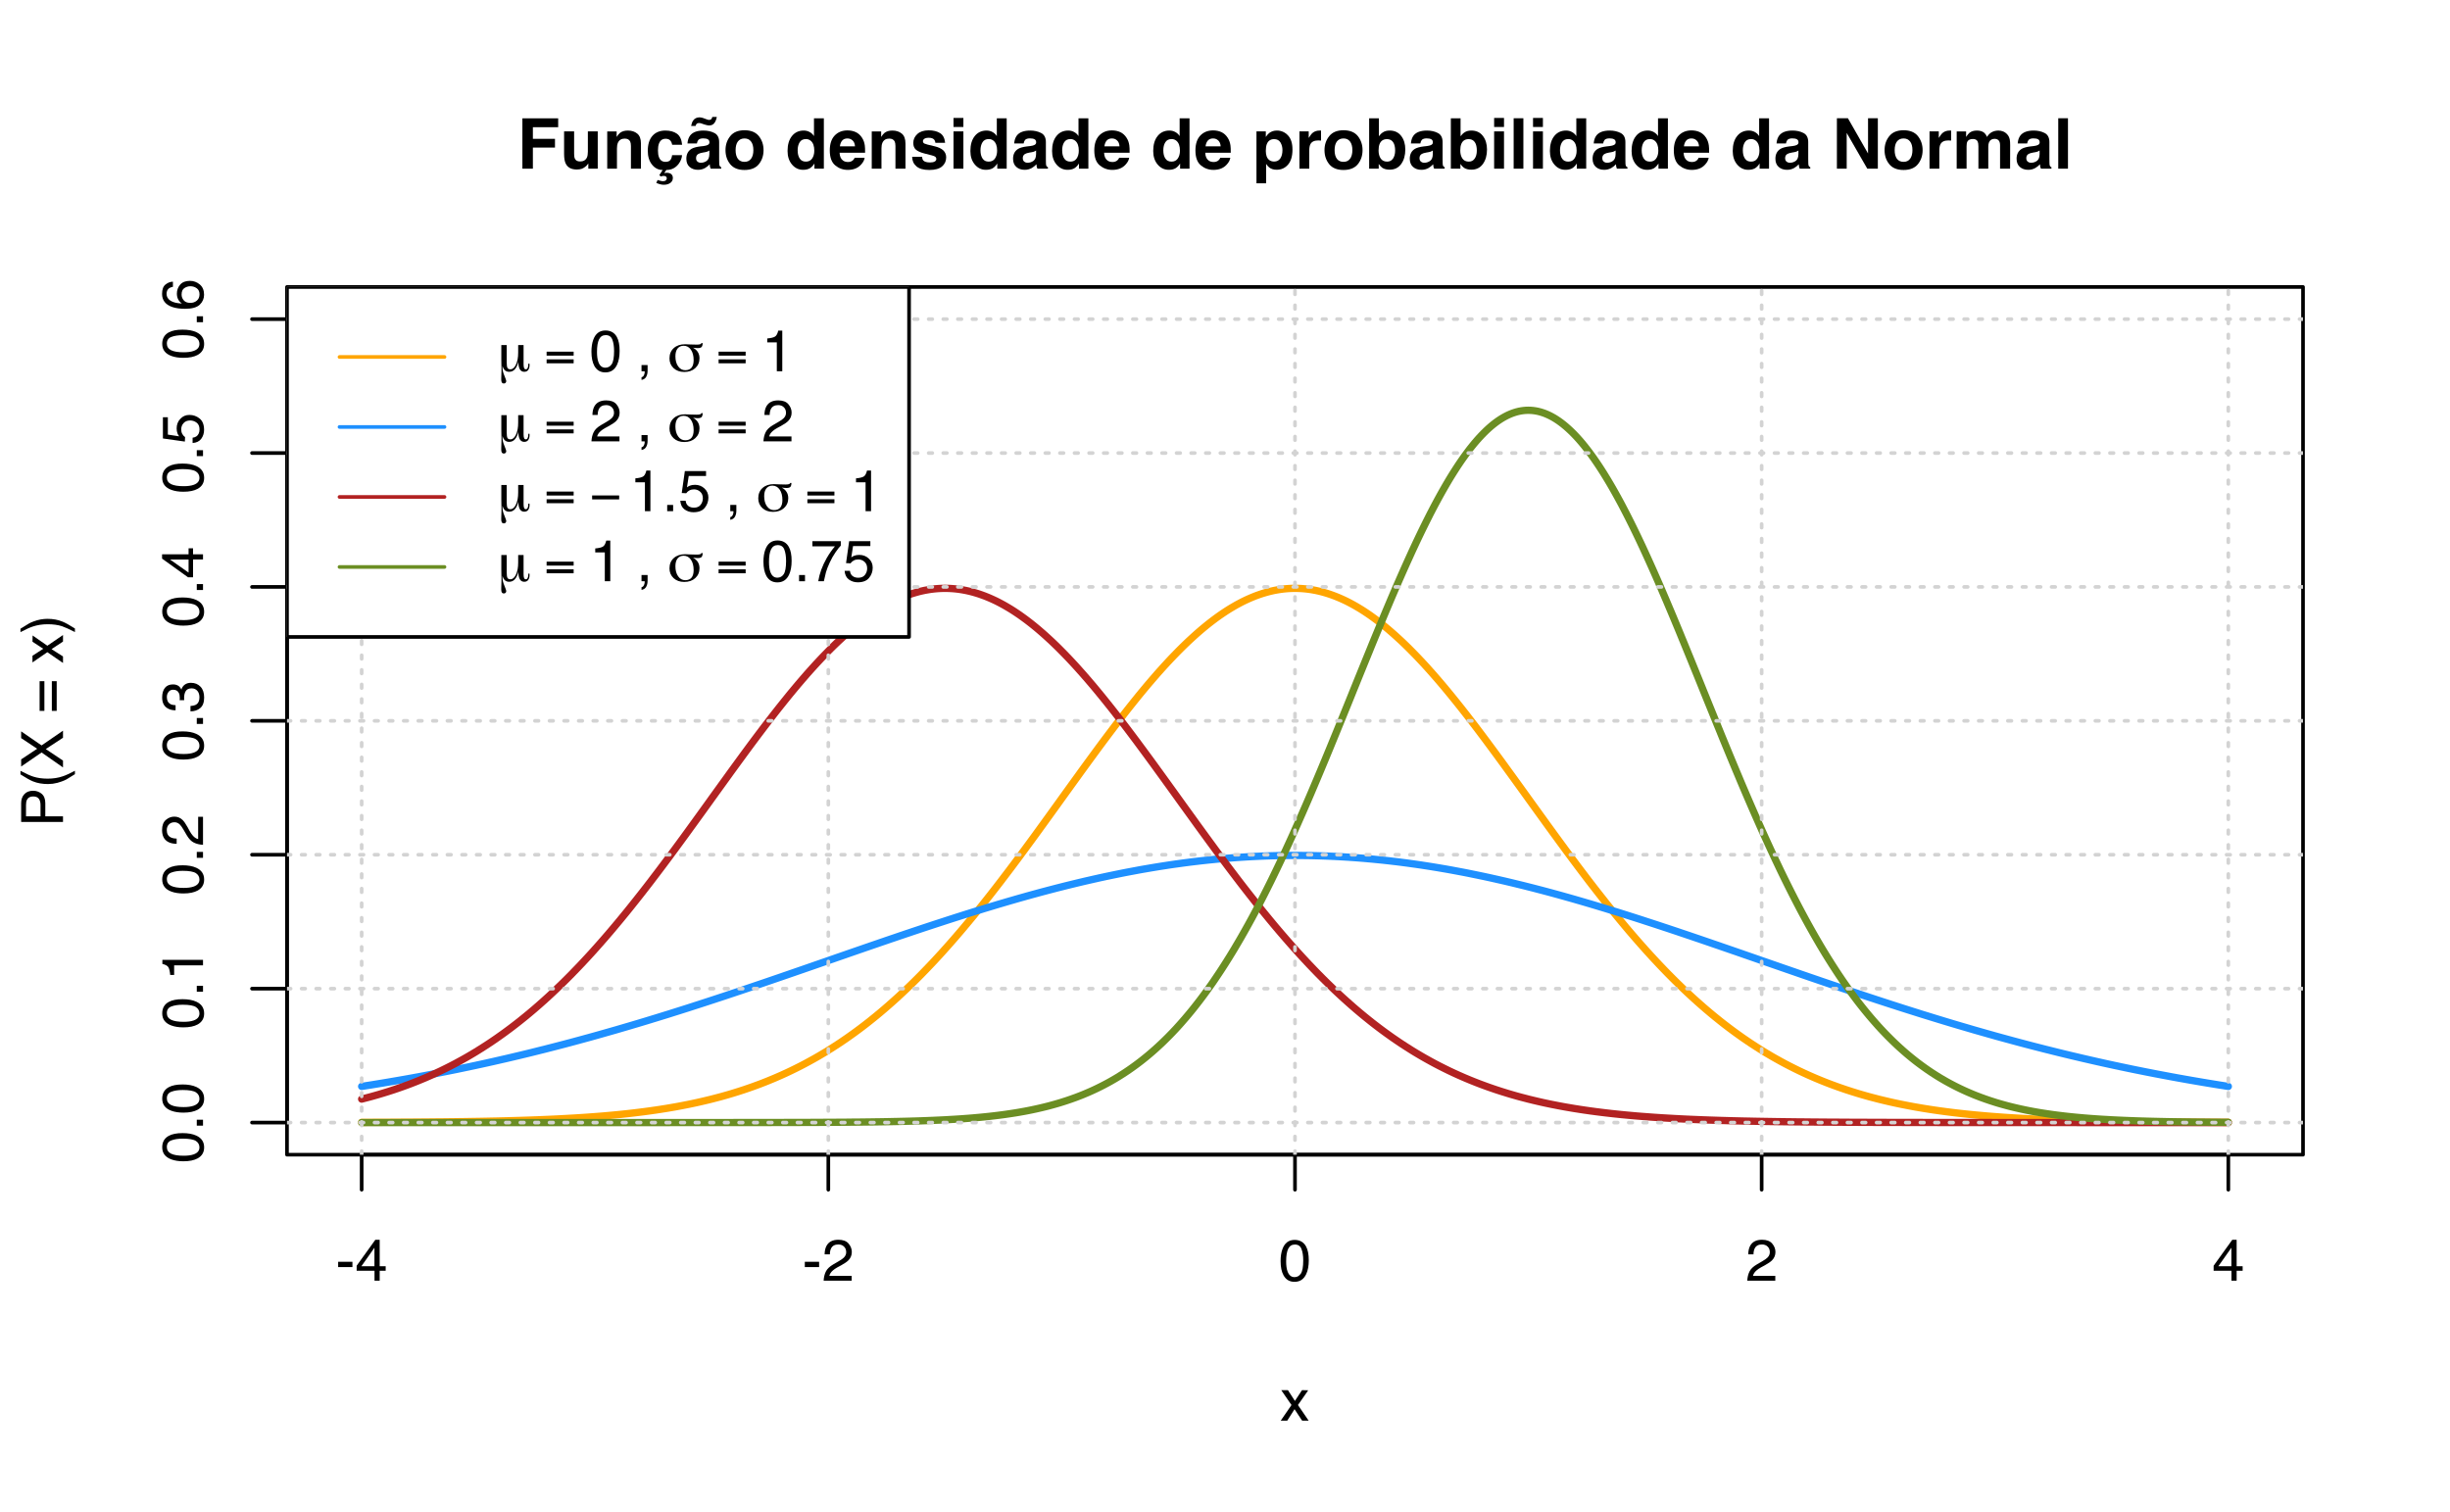 <?xml version="1.0" encoding="UTF-8"?>
<svg xmlns="http://www.w3.org/2000/svg" xmlns:xlink="http://www.w3.org/1999/xlink" width="504pt" height="311pt" viewBox="0 0 504 311" version="1.1">
<defs>
<g>
<symbol overflow="visible" id="glyph0-0">
<path style="stroke:none;" d="M 0.391 0 L 0.391 -8.609 L 7.219 -8.609 L 7.219 0 Z M 6.141 -1.078 L 6.141 -7.531 L 1.469 -7.531 L 1.469 -1.078 Z M 6.141 -1.078 "/>
</symbol>
<symbol overflow="visible" id="glyph0-1">
<path style="stroke:none;" d="M 0.5 -3.891 L 3.438 -3.891 L 3.438 -2.797 L 0.5 -2.797 Z M 0.5 -3.891 "/>
</symbol>
<symbol overflow="visible" id="glyph0-2">
<path style="stroke:none;" d="M 3.969 -2.969 L 3.969 -6.781 L 1.281 -2.969 Z M 3.984 0 L 3.984 -2.047 L 0.312 -2.047 L 0.312 -3.078 L 4.156 -8.422 L 5.047 -8.422 L 5.047 -2.969 L 6.281 -2.969 L 6.281 -2.047 L 5.047 -2.047 L 5.047 0 Z M 3.984 0 "/>
</symbol>
<symbol overflow="visible" id="glyph0-3">
<path style="stroke:none;" d="M 0.375 0 C 0.414 -0.719 0.566 -1.344 0.828 -1.875 C 1.086 -2.414 1.594 -2.906 2.344 -3.344 L 3.469 -4 C 3.969 -4.289 4.32 -4.539 4.531 -4.75 C 4.852 -5.07 5.016 -5.441 5.016 -5.859 C 5.016 -6.348 4.863 -6.734 4.562 -7.016 C 4.27 -7.305 3.883 -7.453 3.406 -7.453 C 2.676 -7.453 2.176 -7.18 1.906 -6.641 C 1.75 -6.336 1.664 -5.93 1.656 -5.422 L 0.578 -5.422 C 0.586 -6.148 0.723 -6.742 0.984 -7.203 C 1.441 -8.016 2.25 -8.422 3.406 -8.422 C 4.363 -8.422 5.062 -8.16 5.5 -7.641 C 5.945 -7.117 6.172 -6.539 6.172 -5.906 C 6.172 -5.238 5.938 -4.664 5.469 -4.188 C 5.195 -3.906 4.707 -3.566 4 -3.172 L 3.188 -2.734 C 2.812 -2.523 2.516 -2.32 2.297 -2.125 C 1.898 -1.789 1.648 -1.414 1.547 -1 L 6.141 -1 L 6.141 0 Z M 0.375 0 "/>
</symbol>
<symbol overflow="visible" id="glyph0-4">
<path style="stroke:none;" d="M 3.25 -8.391 C 4.332 -8.391 5.117 -7.941 5.609 -7.047 C 5.984 -6.359 6.172 -5.41 6.172 -4.203 C 6.172 -3.066 6 -2.125 5.656 -1.375 C 5.164 -0.301 4.359 0.234 3.234 0.234 C 2.234 0.234 1.484 -0.203 0.984 -1.078 C 0.578 -1.816 0.375 -2.801 0.375 -4.031 C 0.375 -4.977 0.5 -5.797 0.75 -6.484 C 1.207 -7.754 2.039 -8.391 3.25 -8.391 Z M 3.234 -0.734 C 3.785 -0.734 4.223 -0.973 4.547 -1.453 C 4.867 -1.941 5.031 -2.848 5.031 -4.172 C 5.031 -5.117 4.91 -5.898 4.672 -6.516 C 4.441 -7.129 3.988 -7.438 3.312 -7.438 C 2.688 -7.438 2.227 -7.145 1.938 -6.562 C 1.656 -5.977 1.516 -5.117 1.516 -3.984 C 1.516 -3.129 1.609 -2.441 1.797 -1.922 C 2.078 -1.129 2.555 -0.734 3.234 -0.734 Z M 3.234 -0.734 "/>
</symbol>
<symbol overflow="visible" id="glyph0-5">
<path style="stroke:none;" d="M 0.172 -6.281 L 1.547 -6.281 L 2.984 -4.062 L 4.438 -6.281 L 5.719 -6.25 L 3.609 -3.219 L 5.812 0 L 4.469 0 L 2.906 -2.359 L 1.406 0 L 0.062 0 L 2.281 -3.219 Z M 0.172 -6.281 "/>
</symbol>
<symbol overflow="visible" id="glyph0-6">
<path style="stroke:none;" d="M 1 1.219 C 1.27 1.176 1.457 0.988 1.562 0.656 C 1.625 0.477 1.656 0.305 1.656 0.141 C 1.656 0.117 1.648 0.098 1.641 0.078 C 1.641 0.055 1.641 0.031 1.641 0 L 1 0 L 1 -1.281 L 2.25 -1.281 L 2.25 -0.094 C 2.25 0.375 2.156 0.781 1.969 1.125 C 1.781 1.477 1.457 1.695 1 1.781 Z M 1 1.219 "/>
</symbol>
<symbol overflow="visible" id="glyph0-7">
<path style="stroke:none;" d="M 1.156 -5.938 L 1.156 -6.75 C 1.914 -6.82 2.441 -6.945 2.734 -7.125 C 3.035 -7.301 3.266 -7.711 3.422 -8.359 L 4.25 -8.359 L 4.25 0 L 3.125 0 L 3.125 -5.938 Z M 1.156 -5.938 "/>
</symbol>
<symbol overflow="visible" id="glyph0-8">
<path style="stroke:none;" d="M 1.031 -1.281 L 2.25 -1.281 L 2.25 0 L 1.031 0 Z M 1.031 -1.281 "/>
</symbol>
<symbol overflow="visible" id="glyph0-9">
<path style="stroke:none;" d="M 1.484 -2.141 C 1.555 -1.535 1.836 -1.117 2.328 -0.891 C 2.578 -0.773 2.863 -0.719 3.188 -0.719 C 3.812 -0.719 4.273 -0.914 4.578 -1.312 C 4.879 -1.707 5.031 -2.148 5.031 -2.641 C 5.031 -3.223 4.848 -3.676 4.484 -4 C 4.129 -4.32 3.703 -4.484 3.203 -4.484 C 2.836 -4.484 2.523 -4.41 2.266 -4.266 C 2.004 -4.129 1.785 -3.938 1.609 -3.688 L 0.688 -3.734 L 1.328 -8.25 L 5.688 -8.25 L 5.688 -7.234 L 2.125 -7.234 L 1.766 -4.906 C 1.961 -5.051 2.148 -5.16 2.328 -5.234 C 2.641 -5.359 3 -5.422 3.406 -5.422 C 4.176 -5.422 4.828 -5.172 5.359 -4.672 C 5.898 -4.18 6.172 -3.555 6.172 -2.797 C 6.172 -2.004 5.922 -1.301 5.422 -0.688 C 4.93 -0.082 4.148 0.219 3.078 0.219 C 2.398 0.219 1.797 0.023 1.266 -0.359 C 0.742 -0.742 0.453 -1.336 0.391 -2.141 Z M 1.484 -2.141 "/>
</symbol>
<symbol overflow="visible" id="glyph0-10">
<path style="stroke:none;" d="M 6.281 -8.25 L 6.281 -7.328 C 6.008 -7.066 5.648 -6.613 5.203 -5.969 C 4.754 -5.32 4.359 -4.625 4.016 -3.875 C 3.672 -3.133 3.41 -2.469 3.234 -1.875 C 3.129 -1.488 2.984 -0.863 2.797 0 L 1.641 0 C 1.898 -1.602 2.484 -3.195 3.391 -4.781 C 3.93 -5.707 4.492 -6.508 5.078 -7.188 L 0.438 -7.188 L 0.438 -8.25 Z M 6.281 -8.25 "/>
</symbol>
<symbol overflow="visible" id="glyph1-0">
<path style="stroke:none;" d="M 0 -0.391 L -8.609 -0.391 L -8.609 -7.219 L 0 -7.219 Z M -1.078 -6.141 L -7.531 -6.141 L -7.531 -1.469 L -1.078 -1.469 Z M -1.078 -6.141 "/>
</symbol>
<symbol overflow="visible" id="glyph1-1">
<path style="stroke:none;" d="M -8.391 -3.25 C -8.391 -4.332 -7.941 -5.117 -7.047 -5.609 C -6.359 -5.984 -5.41 -6.172 -4.203 -6.172 C -3.066 -6.172 -2.125 -6 -1.375 -5.656 C -0.301 -5.164 0.234 -4.359 0.234 -3.234 C 0.234 -2.234 -0.203 -1.484 -1.078 -0.984 C -1.816 -0.578 -2.801 -0.375 -4.031 -0.375 C -4.977 -0.375 -5.797 -0.5 -6.484 -0.75 C -7.754 -1.207 -8.391 -2.039 -8.391 -3.25 Z M -0.734 -3.234 C -0.734 -3.785 -0.973 -4.223 -1.453 -4.547 C -1.941 -4.867 -2.848 -5.031 -4.172 -5.031 C -5.117 -5.031 -5.898 -4.91 -6.516 -4.672 C -7.129 -4.441 -7.438 -3.988 -7.438 -3.312 C -7.438 -2.688 -7.145 -2.227 -6.562 -1.938 C -5.977 -1.656 -5.117 -1.516 -3.984 -1.516 C -3.129 -1.516 -2.441 -1.609 -1.922 -1.797 C -1.129 -2.078 -0.734 -2.555 -0.734 -3.234 Z M -0.734 -3.234 "/>
</symbol>
<symbol overflow="visible" id="glyph1-2">
<path style="stroke:none;" d="M -1.281 -1.031 L -1.281 -2.25 L 0 -2.25 L 0 -1.031 Z M -1.281 -1.031 "/>
</symbol>
<symbol overflow="visible" id="glyph1-3">
<path style="stroke:none;" d="M -5.938 -1.156 L -6.75 -1.156 C -6.82 -1.914 -6.945 -2.441 -7.125 -2.734 C -7.301 -3.035 -7.711 -3.266 -8.359 -3.422 L -8.359 -4.25 L 0 -4.25 L 0 -3.125 L -5.938 -3.125 Z M -5.938 -1.156 "/>
</symbol>
<symbol overflow="visible" id="glyph1-4">
<path style="stroke:none;" d="M 0 -0.375 C -0.719 -0.414 -1.344 -0.566 -1.875 -0.828 C -2.414 -1.086 -2.906 -1.594 -3.344 -2.344 L -4 -3.469 C -4.289 -3.969 -4.539 -4.32 -4.75 -4.531 C -5.07 -4.852 -5.441 -5.016 -5.859 -5.016 C -6.348 -5.016 -6.734 -4.863 -7.016 -4.562 C -7.305 -4.27 -7.453 -3.883 -7.453 -3.406 C -7.453 -2.676 -7.18 -2.176 -6.641 -1.906 C -6.336 -1.75 -5.93 -1.664 -5.422 -1.656 L -5.422 -0.578 C -6.148 -0.586 -6.742 -0.723 -7.203 -0.984 C -8.016 -1.441 -8.422 -2.25 -8.422 -3.406 C -8.422 -4.363 -8.16 -5.062 -7.641 -5.5 C -7.117 -5.945 -6.539 -6.172 -5.906 -6.172 C -5.238 -6.172 -4.664 -5.938 -4.188 -5.469 C -3.906 -5.195 -3.566 -4.707 -3.172 -4 L -2.734 -3.188 C -2.523 -2.812 -2.32 -2.516 -2.125 -2.297 C -1.789 -1.898 -1.414 -1.648 -1 -1.547 L -1 -6.141 L 0 -6.141 Z M 0 -0.375 "/>
</symbol>
<symbol overflow="visible" id="glyph1-5">
<path style="stroke:none;" d="M 0.234 -3.125 C 0.234 -2.125 -0.035 -1.398 -0.578 -0.953 C -1.129 -0.504 -1.797 -0.281 -2.578 -0.281 L -2.578 -1.391 C -2.035 -1.43 -1.641 -1.531 -1.391 -1.688 C -0.953 -1.969 -0.734 -2.461 -0.734 -3.172 C -0.734 -3.734 -0.879 -4.18 -1.172 -4.516 C -1.473 -4.848 -1.859 -5.016 -2.328 -5.016 C -2.898 -5.016 -3.301 -4.836 -3.531 -4.484 C -3.77 -4.129 -3.891 -3.641 -3.891 -3.016 C -3.891 -2.941 -3.883 -2.867 -3.875 -2.797 C -3.875 -2.723 -3.875 -2.648 -3.875 -2.578 L -4.812 -2.578 C -4.789 -2.691 -4.781 -2.785 -4.781 -2.859 C -4.781 -2.93 -4.781 -3.008 -4.781 -3.094 C -4.781 -3.488 -4.844 -3.812 -4.969 -4.062 C -5.188 -4.508 -5.578 -4.734 -6.141 -4.734 C -6.555 -4.734 -6.875 -4.582 -7.094 -4.281 C -7.32 -3.988 -7.438 -3.645 -7.438 -3.25 C -7.438 -2.551 -7.203 -2.066 -6.734 -1.797 C -6.484 -1.648 -6.117 -1.566 -5.641 -1.547 L -5.641 -0.5 C -6.266 -0.5 -6.797 -0.625 -7.234 -0.875 C -8.016 -1.301 -8.406 -2.055 -8.406 -3.141 C -8.406 -3.992 -8.211 -4.656 -7.828 -5.125 C -7.453 -5.594 -6.898 -5.828 -6.172 -5.828 C -5.66 -5.828 -5.242 -5.691 -4.922 -5.422 C -4.723 -5.242 -4.566 -5.02 -4.453 -4.75 C -4.328 -5.188 -4.094 -5.531 -3.75 -5.781 C -3.406 -6.031 -2.984 -6.156 -2.484 -6.156 C -1.68 -6.156 -1.023 -5.891 -0.516 -5.359 C -0.016 -4.836 0.234 -4.094 0.234 -3.125 Z M 0.234 -3.125 "/>
</symbol>
<symbol overflow="visible" id="glyph1-6">
<path style="stroke:none;" d="M -2.969 -3.969 L -6.781 -3.969 L -2.969 -1.281 Z M 0 -3.984 L -2.047 -3.984 L -2.047 -0.312 L -3.078 -0.312 L -8.422 -4.156 L -8.422 -5.047 L -2.969 -5.047 L -2.969 -6.281 L -2.047 -6.281 L -2.047 -5.047 L 0 -5.047 Z M 0 -3.984 "/>
</symbol>
<symbol overflow="visible" id="glyph1-7">
<path style="stroke:none;" d="M -2.141 -1.484 C -1.535 -1.555 -1.117 -1.836 -0.891 -2.328 C -0.773 -2.578 -0.719 -2.863 -0.719 -3.188 C -0.719 -3.812 -0.914 -4.273 -1.312 -4.578 C -1.707 -4.879 -2.148 -5.031 -2.641 -5.031 C -3.223 -5.031 -3.676 -4.848 -4 -4.484 C -4.32 -4.129 -4.484 -3.703 -4.484 -3.203 C -4.484 -2.836 -4.41 -2.523 -4.266 -2.266 C -4.129 -2.004 -3.938 -1.785 -3.688 -1.609 L -3.734 -0.688 L -8.25 -1.328 L -8.25 -5.688 L -7.234 -5.688 L -7.234 -2.125 L -4.906 -1.766 C -5.051 -1.961 -5.16 -2.148 -5.234 -2.328 C -5.359 -2.641 -5.422 -3 -5.422 -3.406 C -5.422 -4.176 -5.172 -4.828 -4.672 -5.359 C -4.18 -5.898 -3.555 -6.172 -2.797 -6.172 C -2.004 -6.172 -1.301 -5.922 -0.688 -5.422 C -0.082 -4.93 0.219 -4.148 0.219 -3.078 C 0.219 -2.398 0.023 -1.797 -0.359 -1.266 C -0.742 -0.742 -1.336 -0.453 -2.141 -0.391 Z M -2.141 -1.484 "/>
</symbol>
<symbol overflow="visible" id="glyph1-8">
<path style="stroke:none;" d="M -8.422 -3.516 C -8.422 -4.453 -8.176 -5.102 -7.688 -5.469 C -7.207 -5.844 -6.707 -6.031 -6.188 -6.031 L -6.188 -4.984 C -6.52 -4.922 -6.781 -4.82 -6.969 -4.688 C -7.32 -4.426 -7.5 -4.039 -7.5 -3.531 C -7.5 -2.938 -7.223 -2.461 -6.672 -2.109 C -6.129 -1.766 -5.352 -1.578 -4.344 -1.547 C -4.695 -1.785 -4.961 -2.086 -5.141 -2.453 C -5.297 -2.785 -5.375 -3.16 -5.375 -3.578 C -5.375 -4.285 -5.148 -4.898 -4.703 -5.422 C -4.254 -5.941 -3.582 -6.203 -2.688 -6.203 C -1.926 -6.203 -1.25 -5.953 -0.656 -5.453 C -0.07 -4.961 0.219 -4.258 0.219 -3.344 C 0.219 -2.551 -0.078 -1.867 -0.672 -1.297 C -1.273 -0.734 -2.281 -0.453 -3.688 -0.453 C -4.727 -0.453 -5.613 -0.578 -6.344 -0.828 C -7.727 -1.316 -8.422 -2.211 -8.422 -3.516 Z M -0.719 -3.438 C -0.719 -3.988 -0.906 -4.398 -1.281 -4.672 C -1.656 -4.953 -2.098 -5.094 -2.609 -5.094 C -3.035 -5.094 -3.441 -4.969 -3.828 -4.719 C -4.211 -4.477 -4.406 -4.031 -4.406 -3.375 C -4.406 -2.926 -4.254 -2.531 -3.953 -2.188 C -3.66 -1.844 -3.211 -1.672 -2.609 -1.672 C -2.078 -1.672 -1.629 -1.828 -1.266 -2.141 C -0.898 -2.453 -0.719 -2.883 -0.719 -3.438 Z M -0.719 -3.438 "/>
</symbol>
<symbol overflow="visible" id="glyph1-9">
<path style="stroke:none;" d="M -8.609 -1.031 L -8.609 -4.906 C -8.609 -5.664 -8.391 -6.281 -7.953 -6.75 C -7.523 -7.219 -6.922 -7.453 -6.141 -7.453 C -5.473 -7.453 -4.891 -7.242 -4.391 -6.828 C -3.891 -6.41 -3.641 -5.77 -3.641 -4.906 L -3.641 -2.188 L 0 -2.188 L 0 -1.031 Z M -6.141 -6.281 C -6.766 -6.281 -7.191 -6.047 -7.422 -5.578 C -7.547 -5.316 -7.609 -4.961 -7.609 -4.516 L -7.609 -2.188 L -4.625 -2.188 L -4.625 -4.516 C -4.625 -5.035 -4.734 -5.457 -4.953 -5.781 C -5.18 -6.113 -5.578 -6.281 -6.141 -6.281 Z M -6.141 -6.281 "/>
</symbol>
<symbol overflow="visible" id="glyph1-10">
<path style="stroke:none;" d="M -8.75 -3.547 C -7.562 -2.93 -6.688 -2.535 -6.125 -2.359 C -5.258 -2.078 -4.27 -1.938 -3.156 -1.938 C -2.02 -1.938 -0.984 -2.098 -0.047 -2.422 C 0.535 -2.609 1.367 -2.988 2.453 -3.562 L 2.453 -2.859 C 1.555 -2.285 0.984 -1.93 0.734 -1.797 C 0.492 -1.66 0.16 -1.516 -0.266 -1.359 C -0.836 -1.141 -1.453 -0.984 -2.109 -0.891 C -2.453 -0.848 -2.773 -0.828 -3.078 -0.828 C -4.234 -0.828 -5.266 -1.008 -6.172 -1.375 C -6.742 -1.602 -7.602 -2.082 -8.75 -2.812 Z M -8.75 -3.547 "/>
</symbol>
<symbol overflow="visible" id="glyph1-11">
<path style="stroke:none;" d="M 0 -1.656 L 0 -0.25 L -4.406 -3.328 L -8.609 -0.438 L -8.609 -1.906 L -5.312 -4.094 L -8.609 -6.281 L -8.609 -7.672 L -4.406 -4.781 L 0 -7.812 L 0 -6.359 L -3.547 -4.031 Z M 0 -1.656 "/>
</symbol>
<symbol overflow="visible" id="glyph1-12">
<path style="stroke:none;" d=""/>
</symbol>
<symbol overflow="visible" id="glyph1-13">
<path style="stroke:none;" d="M -4.812 -6.656 L -3.828 -6.656 L -3.828 -0.547 L -4.812 -0.547 Z M -2.297 -6.656 L -1.297 -6.656 L -1.297 -0.547 L -2.297 -0.547 Z M -2.297 -6.656 "/>
</symbol>
<symbol overflow="visible" id="glyph1-14">
<path style="stroke:none;" d="M -6.281 -0.172 L -6.281 -1.547 L -4.062 -2.984 L -6.281 -4.438 L -6.25 -5.719 L -3.219 -3.609 L 0 -5.812 L 0 -4.469 L -2.359 -2.906 L 0 -1.406 L 0 -0.062 L -3.219 -2.281 Z M -6.281 -0.172 "/>
</symbol>
<symbol overflow="visible" id="glyph1-15">
<path style="stroke:none;" d="M 2.453 -0.422 C 1.242 -1.035 0.359 -1.438 -0.203 -1.625 C -1.035 -1.895 -2.02 -2.031 -3.156 -2.031 C -4.281 -2.031 -5.312 -1.867 -6.25 -1.547 C -6.832 -1.359 -7.664 -0.977 -8.75 -0.406 L -8.75 -1.109 C -7.789 -1.711 -7.195 -2.078 -6.969 -2.203 C -6.75 -2.328 -6.441 -2.461 -6.047 -2.609 C -5.555 -2.797 -5.07 -2.93 -4.594 -3.016 C -4.113 -3.098 -3.656 -3.141 -3.219 -3.141 C -2.062 -3.141 -1.031 -2.953 -0.125 -2.578 C 0.457 -2.348 1.316 -1.875 2.453 -1.156 Z M 2.453 -0.422 "/>
</symbol>
<symbol overflow="visible" id="glyph2-0">
<path style="stroke:none;" d="M 1.078 -10.375 L 9.438 -10.375 L 9.438 0 L 1.078 0 Z M 8.141 -1.297 L 8.141 -9.078 L 2.375 -9.078 L 2.375 -1.297 Z M 8.141 -1.297 "/>
</symbol>
<symbol overflow="visible" id="glyph2-1">
<path style="stroke:none;" d="M 8.453 -8.531 L 3.25 -8.531 L 3.25 -6.141 L 7.797 -6.141 L 7.797 -4.344 L 3.25 -4.344 L 3.25 0 L 1.094 0 L 1.094 -10.359 L 8.453 -10.359 Z M 8.453 -8.531 "/>
</symbol>
<symbol overflow="visible" id="glyph2-2">
<path style="stroke:none;" d="M 5.859 -1.078 C 5.836 -1.055 5.785 -0.988 5.703 -0.875 C 5.629 -0.758 5.539 -0.656 5.438 -0.562 C 5.125 -0.281 4.82 -0.086 4.531 0.016 C 4.238 0.117 3.895 0.172 3.5 0.172 C 2.363 0.172 1.598 -0.238 1.203 -1.062 C 0.984 -1.508 0.875 -2.172 0.875 -3.047 L 0.875 -7.672 L 2.938 -7.672 L 2.938 -3.047 C 2.938 -2.609 2.988 -2.281 3.094 -2.062 C 3.27 -1.676 3.629 -1.484 4.172 -1.484 C 4.848 -1.484 5.316 -1.758 5.578 -2.312 C 5.703 -2.602 5.766 -3 5.766 -3.5 L 5.766 -7.672 L 7.797 -7.672 L 7.797 0 L 5.859 0 Z M 5.859 -1.078 "/>
</symbol>
<symbol overflow="visible" id="glyph2-3">
<path style="stroke:none;" d="M 4.547 -6.188 C 3.867 -6.188 3.398 -5.895 3.141 -5.312 C 3.016 -5.008 2.953 -4.625 2.953 -4.156 L 2.953 0 L 0.953 0 L 0.953 -7.656 L 2.891 -7.656 L 2.891 -6.531 C 3.141 -6.926 3.379 -7.211 3.609 -7.391 C 4.023 -7.691 4.551 -7.844 5.188 -7.844 C 5.977 -7.844 6.625 -7.633 7.125 -7.219 C 7.633 -6.812 7.891 -6.125 7.891 -5.156 L 7.891 0 L 5.828 0 L 5.828 -4.656 C 5.828 -5.062 5.773 -5.375 5.672 -5.594 C 5.473 -5.988 5.098 -6.188 4.547 -6.188 Z M 4.547 -6.188 "/>
</symbol>
<symbol overflow="visible" id="glyph2-4">
<path style="stroke:none;" d="M 3.609 2.578 C 3.891 2.578 4.094 2.516 4.219 2.391 C 4.344 2.273 4.406 2.148 4.406 2.016 C 4.406 1.816 4.336 1.676 4.203 1.594 C 4.066 1.52 3.922 1.484 3.766 1.484 C 3.672 1.484 3.578 1.492 3.484 1.516 C 3.391 1.535 3.285 1.566 3.172 1.609 L 2.875 1.328 L 3.562 0.266 C 2.688 0.266 1.957 -0.098 1.375 -0.828 C 0.789 -1.555 0.5 -2.504 0.5 -3.672 C 0.5 -4.992 0.816 -6.02 1.453 -6.75 C 2.098 -7.477 2.988 -7.844 4.125 -7.844 C 5.082 -7.844 5.867 -7.629 6.484 -7.203 C 7.098 -6.773 7.457 -6.016 7.562 -4.922 L 5.516 -4.922 C 5.473 -5.203 5.375 -5.457 5.219 -5.688 C 5 -6 4.648 -6.156 4.172 -6.156 C 3.504 -6.156 3.047 -5.82 2.797 -5.156 C 2.66 -4.789 2.594 -4.316 2.594 -3.734 C 2.594 -3.172 2.66 -2.719 2.797 -2.375 C 3.035 -1.727 3.484 -1.406 4.141 -1.406 C 4.609 -1.406 4.941 -1.531 5.141 -1.781 C 5.336 -2.039 5.457 -2.375 5.5 -2.781 L 7.547 -2.781 C 7.504 -2.164 7.285 -1.586 6.891 -1.047 C 6.254 -0.172 5.395 0.266 4.312 0.266 L 3.875 0.922 C 4.02 0.891 4.125 0.867 4.188 0.859 C 4.258 0.848 4.332 0.844 4.406 0.844 C 4.789 0.844 5.094 0.93 5.312 1.109 C 5.539 1.297 5.656 1.562 5.656 1.906 C 5.656 2.344 5.477 2.688 5.125 2.938 C 4.77 3.188 4.316 3.312 3.766 3.312 C 3.523 3.312 3.238 3.266 2.906 3.172 C 2.75 3.117 2.531 3.039 2.25 2.938 L 2.516 2.328 C 2.785 2.41 2.969 2.461 3.062 2.484 C 3.289 2.547 3.473 2.578 3.609 2.578 Z M 3.609 2.578 "/>
</symbol>
<symbol overflow="visible" id="glyph2-5">
<path style="stroke:none;" d="M 1.219 -6.844 C 1.75 -7.508 2.66 -7.844 3.953 -7.844 C 4.797 -7.844 5.539 -7.676 6.188 -7.344 C 6.844 -7.008 7.172 -6.383 7.172 -5.469 L 7.172 -1.953 C 7.172 -1.703 7.176 -1.406 7.188 -1.062 C 7.195 -0.801 7.234 -0.625 7.297 -0.531 C 7.367 -0.438 7.469 -0.359 7.594 -0.297 L 7.594 0 L 5.422 0 C 5.359 -0.156 5.312 -0.301 5.281 -0.438 C 5.258 -0.57 5.242 -0.727 5.234 -0.906 C 4.953 -0.602 4.633 -0.348 4.281 -0.141 C 3.844 0.109 3.352 0.234 2.812 0.234 C 2.113 0.234 1.539 0.035 1.094 -0.359 C 0.645 -0.754 0.422 -1.316 0.422 -2.047 C 0.422 -2.984 0.781 -3.664 1.5 -4.094 C 1.906 -4.32 2.492 -4.484 3.266 -4.578 L 3.953 -4.656 C 4.316 -4.707 4.578 -4.77 4.734 -4.844 C 5.023 -4.957 5.172 -5.145 5.172 -5.406 C 5.172 -5.719 5.062 -5.93 4.844 -6.047 C 4.625 -6.172 4.305 -6.234 3.891 -6.234 C 3.41 -6.234 3.07 -6.117 2.875 -5.891 C 2.738 -5.711 2.645 -5.477 2.594 -5.188 L 0.656 -5.188 C 0.695 -5.852 0.883 -6.406 1.219 -6.844 Z M 2.719 -1.453 C 2.906 -1.297 3.133 -1.219 3.406 -1.219 C 3.832 -1.219 4.227 -1.344 4.594 -1.594 C 4.957 -1.852 5.145 -2.316 5.156 -2.984 L 5.156 -3.734 C 5.031 -3.648 4.906 -3.582 4.781 -3.531 C 4.656 -3.477 4.477 -3.43 4.25 -3.391 L 3.797 -3.312 C 3.379 -3.238 3.078 -3.145 2.891 -3.031 C 2.578 -2.852 2.422 -2.57 2.422 -2.188 C 2.422 -1.844 2.52 -1.598 2.719 -1.453 Z M 5.094 -8.891 C 4.945 -8.891 4.738 -8.926 4.469 -9 C 4.312 -9.039 4.164 -9.082 4.031 -9.125 L 3.453 -9.328 C 3.379 -9.348 3.301 -9.363 3.219 -9.375 C 3.145 -9.383 3.07 -9.391 3 -9.391 C 2.82 -9.391 2.676 -9.344 2.562 -9.25 C 2.445 -9.133 2.367 -8.984 2.328 -8.797 L 1.406 -8.797 C 1.508 -9.285 1.645 -9.648 1.812 -9.891 C 2.113 -10.336 2.562 -10.562 3.156 -10.562 C 3.281 -10.562 3.398 -10.547 3.516 -10.516 C 3.641 -10.492 3.742 -10.469 3.828 -10.438 L 4.5 -10.188 C 4.688 -10.125 4.812 -10.082 4.875 -10.062 C 4.938 -10.039 5.004 -10.031 5.078 -10.031 C 5.305 -10.031 5.469 -10.086 5.562 -10.203 C 5.656 -10.328 5.723 -10.473 5.766 -10.641 L 6.688 -10.641 C 6.602 -10.141 6.438 -9.723 6.188 -9.391 C 5.938 -9.055 5.57 -8.891 5.094 -8.891 Z M 5.094 -8.891 "/>
</symbol>
<symbol overflow="visible" id="glyph2-6">
<path style="stroke:none;" d="M 7.328 -6.703 C 7.973 -5.891 8.297 -4.926 8.297 -3.812 C 8.297 -2.688 7.973 -1.723 7.328 -0.922 C 6.68 -0.129 5.695 0.266 4.375 0.266 C 3.062 0.266 2.082 -0.129 1.438 -0.922 C 0.789 -1.723 0.469 -2.688 0.469 -3.812 C 0.469 -4.926 0.789 -5.883 1.438 -6.688 C 2.082 -7.5 3.062 -7.906 4.375 -7.906 C 5.695 -7.906 6.68 -7.504 7.328 -6.703 Z M 4.375 -6.219 C 3.789 -6.219 3.336 -6.008 3.016 -5.594 C 2.703 -5.176 2.547 -4.582 2.547 -3.812 C 2.547 -3.051 2.703 -2.457 3.016 -2.031 C 3.336 -1.613 3.789 -1.406 4.375 -1.406 C 4.957 -1.406 5.406 -1.613 5.719 -2.031 C 6.039 -2.457 6.203 -3.051 6.203 -3.812 C 6.203 -4.582 6.039 -5.176 5.719 -5.594 C 5.406 -6.008 4.957 -6.219 4.375 -6.219 Z M 4.375 -6.219 "/>
</symbol>
<symbol overflow="visible" id="glyph2-7">
<path style="stroke:none;" d=""/>
</symbol>
<symbol overflow="visible" id="glyph2-8">
<path style="stroke:none;" d="M 7.906 -10.359 L 7.906 0 L 5.969 0 L 5.969 -1.062 C 5.676 -0.602 5.348 -0.27 4.984 -0.062 C 4.617 0.133 4.164 0.234 3.625 0.234 C 2.727 0.234 1.973 -0.125 1.359 -0.844 C 0.742 -1.57 0.438 -2.504 0.438 -3.641 C 0.438 -4.941 0.738 -5.969 1.344 -6.719 C 1.945 -7.469 2.754 -7.844 3.766 -7.844 C 4.223 -7.844 4.633 -7.738 5 -7.531 C 5.363 -7.332 5.656 -7.055 5.875 -6.703 L 5.875 -10.359 Z M 2.516 -3.781 C 2.516 -3.07 2.656 -2.508 2.938 -2.094 C 3.207 -1.664 3.629 -1.453 4.203 -1.453 C 4.766 -1.453 5.191 -1.66 5.484 -2.078 C 5.785 -2.504 5.938 -3.051 5.938 -3.719 C 5.938 -4.656 5.695 -5.328 5.219 -5.734 C 4.938 -5.973 4.602 -6.094 4.219 -6.094 C 3.625 -6.094 3.191 -5.867 2.922 -5.422 C 2.648 -4.984 2.516 -4.438 2.516 -3.781 Z M 2.516 -3.781 "/>
</symbol>
<symbol overflow="visible" id="glyph2-9">
<path style="stroke:none;" d="M 7.5 -2.25 C 7.445 -1.789 7.207 -1.328 6.781 -0.859 C 6.125 -0.117 5.207 0.25 4.031 0.25 C 3.051 0.25 2.188 -0.062 1.438 -0.688 C 0.695 -1.312 0.328 -2.332 0.328 -3.75 C 0.328 -5.082 0.66 -6.102 1.328 -6.812 C 2.004 -7.52 2.879 -7.875 3.953 -7.875 C 4.598 -7.875 5.176 -7.754 5.688 -7.516 C 6.195 -7.273 6.617 -6.895 6.953 -6.375 C 7.254 -5.926 7.445 -5.398 7.531 -4.797 C 7.582 -4.441 7.602 -3.938 7.594 -3.281 L 2.344 -3.281 C 2.375 -2.508 2.617 -1.969 3.078 -1.656 C 3.348 -1.469 3.68 -1.375 4.078 -1.375 C 4.484 -1.375 4.816 -1.488 5.078 -1.719 C 5.223 -1.844 5.348 -2.02 5.453 -2.25 Z M 5.516 -4.594 C 5.484 -5.125 5.32 -5.523 5.031 -5.797 C 4.738 -6.078 4.379 -6.219 3.953 -6.219 C 3.492 -6.219 3.133 -6.07 2.875 -5.781 C 2.625 -5.488 2.469 -5.094 2.406 -4.594 Z M 5.516 -4.594 "/>
</symbol>
<symbol overflow="visible" id="glyph2-10">
<path style="stroke:none;" d="M 6.219 -7.312 C 6.82 -6.926 7.164 -6.266 7.25 -5.328 L 5.25 -5.328 C 5.219 -5.586 5.145 -5.789 5.031 -5.938 C 4.812 -6.219 4.438 -6.359 3.906 -6.359 C 3.469 -6.359 3.156 -6.285 2.969 -6.141 C 2.781 -6.004 2.688 -5.848 2.688 -5.672 C 2.688 -5.441 2.785 -5.273 2.984 -5.172 C 3.18 -5.066 3.879 -4.879 5.078 -4.609 C 5.879 -4.422 6.477 -4.141 6.875 -3.766 C 7.27 -3.379 7.469 -2.898 7.469 -2.328 C 7.469 -1.566 7.18 -0.941 6.609 -0.453 C 6.047 0.023 5.176 0.266 4 0.266 C 2.789 0.266 1.898 0.008 1.328 -0.5 C 0.754 -1.008 0.469 -1.66 0.469 -2.453 L 2.5 -2.453 C 2.539 -2.086 2.629 -1.832 2.766 -1.688 C 3.016 -1.414 3.477 -1.281 4.156 -1.281 C 4.539 -1.281 4.848 -1.336 5.078 -1.453 C 5.316 -1.578 5.438 -1.754 5.438 -1.984 C 5.438 -2.211 5.344 -2.383 5.156 -2.5 C 4.969 -2.625 4.27 -2.828 3.062 -3.109 C 2.195 -3.328 1.586 -3.598 1.234 -3.922 C 0.879 -4.234 0.703 -4.691 0.703 -5.297 C 0.703 -6.004 0.977 -6.613 1.531 -7.125 C 2.082 -7.633 2.863 -7.891 3.875 -7.891 C 4.832 -7.891 5.613 -7.695 6.219 -7.312 Z M 6.219 -7.312 "/>
</symbol>
<symbol overflow="visible" id="glyph2-11">
<path style="stroke:none;" d="M 3 -7.672 L 3 0 L 0.969 0 L 0.969 -7.672 Z M 3 -10.438 L 3 -8.578 L 0.969 -8.578 L 0.969 -10.438 Z M 3 -10.438 "/>
</symbol>
<symbol overflow="visible" id="glyph2-12">
<path style="stroke:none;" d="M 1.219 -6.844 C 1.75 -7.508 2.66 -7.844 3.953 -7.844 C 4.797 -7.844 5.539 -7.676 6.188 -7.344 C 6.844 -7.008 7.172 -6.383 7.172 -5.469 L 7.172 -1.953 C 7.172 -1.703 7.176 -1.406 7.188 -1.062 C 7.195 -0.801 7.234 -0.625 7.297 -0.531 C 7.367 -0.438 7.469 -0.359 7.594 -0.297 L 7.594 0 L 5.422 0 C 5.359 -0.156 5.312 -0.301 5.281 -0.438 C 5.258 -0.57 5.242 -0.727 5.234 -0.906 C 4.953 -0.602 4.633 -0.348 4.281 -0.141 C 3.844 0.109 3.352 0.234 2.812 0.234 C 2.113 0.234 1.539 0.035 1.094 -0.359 C 0.645 -0.754 0.422 -1.316 0.422 -2.047 C 0.422 -2.984 0.781 -3.664 1.5 -4.094 C 1.906 -4.32 2.492 -4.484 3.266 -4.578 L 3.953 -4.656 C 4.316 -4.707 4.578 -4.77 4.734 -4.844 C 5.023 -4.957 5.172 -5.145 5.172 -5.406 C 5.172 -5.719 5.062 -5.93 4.844 -6.047 C 4.625 -6.172 4.305 -6.234 3.891 -6.234 C 3.41 -6.234 3.07 -6.117 2.875 -5.891 C 2.738 -5.711 2.645 -5.477 2.594 -5.188 L 0.656 -5.188 C 0.695 -5.852 0.883 -6.406 1.219 -6.844 Z M 2.719 -1.453 C 2.906 -1.297 3.133 -1.219 3.406 -1.219 C 3.832 -1.219 4.227 -1.344 4.594 -1.594 C 4.957 -1.852 5.145 -2.316 5.156 -2.984 L 5.156 -3.734 C 5.031 -3.648 4.906 -3.582 4.781 -3.531 C 4.656 -3.477 4.477 -3.43 4.25 -3.391 L 3.797 -3.312 C 3.379 -3.238 3.078 -3.145 2.891 -3.031 C 2.578 -2.852 2.422 -2.57 2.422 -2.188 C 2.422 -1.844 2.52 -1.598 2.719 -1.453 Z M 2.719 -1.453 "/>
</symbol>
<symbol overflow="visible" id="glyph2-13">
<path style="stroke:none;" d="M 7.359 -6.844 C 7.973 -6.188 8.281 -5.219 8.281 -3.938 C 8.281 -2.582 7.977 -1.551 7.375 -0.844 C 6.77 -0.133 5.988 0.219 5.031 0.219 C 4.414 0.219 3.91 0.066 3.516 -0.234 C 3.285 -0.41 3.066 -0.66 2.859 -0.984 L 2.859 3.016 L 0.875 3.016 L 0.875 -7.672 L 2.797 -7.672 L 2.797 -6.531 C 3.016 -6.863 3.242 -7.129 3.484 -7.328 C 3.93 -7.672 4.461 -7.844 5.078 -7.844 C 5.973 -7.844 6.734 -7.508 7.359 -6.844 Z M 6.219 -3.828 C 6.219 -4.422 6.082 -4.941 5.812 -5.391 C 5.539 -5.848 5.102 -6.078 4.5 -6.078 C 3.77 -6.078 3.27 -5.734 3 -5.047 C 2.863 -4.68 2.797 -4.219 2.797 -3.656 C 2.797 -2.77 3.031 -2.145 3.5 -1.781 C 3.781 -1.57 4.113 -1.469 4.5 -1.469 C 5.062 -1.469 5.488 -1.68 5.781 -2.109 C 6.07 -2.535 6.219 -3.109 6.219 -3.828 Z M 6.219 -3.828 "/>
</symbol>
<symbol overflow="visible" id="glyph2-14">
<path style="stroke:none;" d="M 4.797 -5.812 C 3.984 -5.812 3.441 -5.551 3.172 -5.031 C 3.016 -4.738 2.938 -4.285 2.938 -3.672 L 2.938 0 L 0.922 0 L 0.922 -7.672 L 2.828 -7.672 L 2.828 -6.328 C 3.141 -6.836 3.41 -7.188 3.641 -7.375 C 4.016 -7.688 4.5 -7.844 5.094 -7.844 C 5.133 -7.844 5.164 -7.844 5.188 -7.844 C 5.219 -7.844 5.273 -7.844 5.359 -7.844 L 5.359 -5.781 C 5.234 -5.789 5.117 -5.797 5.016 -5.797 C 4.922 -5.805 4.848 -5.812 4.797 -5.812 Z M 4.797 -5.812 "/>
</symbol>
<symbol overflow="visible" id="glyph2-15">
<path style="stroke:none;" d="M 5.094 0.203 C 4.469 0.203 3.961 0.078 3.578 -0.172 C 3.348 -0.328 3.098 -0.594 2.828 -0.969 L 2.828 0 L 0.859 0 L 0.859 -10.359 L 2.859 -10.359 L 2.859 -6.672 C 3.117 -7.023 3.398 -7.297 3.703 -7.484 C 4.055 -7.723 4.516 -7.844 5.078 -7.844 C 6.086 -7.844 6.875 -7.477 7.438 -6.75 C 8.008 -6.02 8.297 -5.082 8.297 -3.938 C 8.297 -2.738 8.016 -1.75 7.453 -0.969 C 6.891 -0.188 6.102 0.203 5.094 0.203 Z M 6.203 -3.719 C 6.203 -4.258 6.129 -4.711 5.984 -5.078 C 5.711 -5.742 5.223 -6.078 4.516 -6.078 C 3.785 -6.078 3.285 -5.75 3.016 -5.094 C 2.867 -4.738 2.797 -4.285 2.797 -3.734 C 2.797 -3.078 2.941 -2.531 3.234 -2.094 C 3.523 -1.664 3.969 -1.453 4.562 -1.453 C 5.082 -1.453 5.484 -1.66 5.766 -2.078 C 6.055 -2.492 6.203 -3.039 6.203 -3.719 Z M 6.203 -3.719 "/>
</symbol>
<symbol overflow="visible" id="glyph2-16">
<path style="stroke:none;" d="M 0.984 -10.375 L 2.984 -10.375 L 2.984 0 L 0.984 0 Z M 0.984 -10.375 "/>
</symbol>
<symbol overflow="visible" id="glyph2-17">
<path style="stroke:none;" d="M 9.484 0 L 7.312 0 L 3.078 -7.359 L 3.078 0 L 1.062 0 L 1.062 -10.375 L 3.328 -10.375 L 7.469 -3.125 L 7.469 -10.375 L 9.484 -10.375 Z M 9.484 0 "/>
</symbol>
<symbol overflow="visible" id="glyph2-18">
<path style="stroke:none;" d="M 5.234 -5.562 C 5.066 -5.926 4.738 -6.109 4.25 -6.109 C 3.676 -6.109 3.289 -5.926 3.094 -5.562 C 2.988 -5.344 2.938 -5.023 2.938 -4.609 L 2.938 0 L 0.906 0 L 0.906 -7.656 L 2.844 -7.656 L 2.844 -6.531 C 3.094 -6.926 3.328 -7.211 3.547 -7.391 C 3.941 -7.691 4.445 -7.844 5.062 -7.844 C 5.645 -7.844 6.117 -7.711 6.484 -7.453 C 6.773 -7.211 6.992 -6.906 7.141 -6.531 C 7.41 -6.977 7.738 -7.305 8.125 -7.516 C 8.539 -7.734 9 -7.844 9.5 -7.844 C 9.844 -7.844 10.176 -7.773 10.5 -7.641 C 10.832 -7.504 11.129 -7.273 11.391 -6.953 C 11.609 -6.68 11.754 -6.352 11.828 -5.969 C 11.879 -5.707 11.906 -5.328 11.906 -4.828 L 11.891 0 L 9.828 0 L 9.828 -4.875 C 9.828 -5.164 9.781 -5.406 9.688 -5.594 C 9.508 -5.957 9.18 -6.141 8.703 -6.141 C 8.148 -6.141 7.77 -5.906 7.562 -5.438 C 7.457 -5.195 7.406 -4.906 7.406 -4.562 L 7.406 0 L 5.375 0 L 5.375 -4.562 C 5.375 -5.02 5.328 -5.352 5.234 -5.562 Z M 5.234 -5.562 "/>
</symbol>
<symbol overflow="visible" id="glyph3-0">
<path style="stroke:none;" d="M 0.594 2.125 L 0.594 -8.469 L 6.594 -8.469 L 6.594 2.125 Z M 1.266 1.453 L 5.938 1.453 L 5.938 -7.781 L 1.266 -7.781 Z M 1.266 1.453 "/>
</symbol>
<symbol overflow="visible" id="glyph3-1">
<path style="stroke:none;" d="M 2 -1.828 C 2 -1.266 2.051 -0.883 2.156 -0.688 C 2.27 -0.5 2.473 -0.406 2.766 -0.406 C 3.223 -0.406 3.602 -0.727 3.906 -1.375 C 4.207 -2.02 4.359 -2.836 4.359 -3.828 L 4.359 -5.391 L 5.469 -5.391 L 5.469 -1.453 C 5.469 -1.098 5.504 -0.832 5.578 -0.656 C 5.648 -0.488 5.766 -0.406 5.922 -0.406 C 6.086 -0.406 6.211 -0.488 6.297 -0.656 C 6.391 -0.82 6.438 -1.066 6.438 -1.391 L 6.438 -1.562 L 6.688 -1.562 C 6.688 -1.531 6.688 -1.492 6.688 -1.453 C 6.695 -1.422 6.703 -1.367 6.703 -1.297 C 6.703 -0.848 6.602 -0.5 6.406 -0.25 C 6.219 -0.008 5.953 0.109 5.609 0.109 C 5.211 0.109 4.91 -0.062 4.703 -0.406 C 4.504 -0.75 4.398 -1.266 4.391 -1.953 C 4.211 -1.242 3.969 -0.723 3.656 -0.391 C 3.352 -0.055 2.969 0.109 2.5 0.109 C 2.145 0.109 1.852 0.004 1.625 -0.203 C 1.395 -0.41 1.234 -0.719 1.141 -1.125 C 1.129 -1.051 1.125 -0.941 1.125 -0.797 C 1.125 -0.285 1.254 0.273 1.516 0.891 C 1.773 1.516 1.906 1.883 1.906 2 C 1.906 2.156 1.859 2.281 1.766 2.375 C 1.672 2.469 1.547 2.516 1.391 2.516 C 1.211 2.516 1.082 2.445 1 2.312 C 0.914 2.176 0.875 1.961 0.875 1.672 C 0.875 1.598 0.879 1.363 0.891 0.969 C 0.91 0.582 0.922 0.227 0.922 -0.094 C 0.922 -0.383 0.914 -0.789 0.906 -1.312 C 0.895 -1.832 0.891 -2.211 0.891 -2.453 L 0.891 -5.391 L 2 -5.391 Z M 2 -1.828 "/>
</symbol>
<symbol overflow="visible" id="glyph3-2">
<path style="stroke:none;" d="M 6.078 -1.641 L 0.516 -1.641 L 0.516 -2.453 L 6.078 -2.453 Z M 6.078 -3.219 L 0.516 -3.219 L 0.516 -4.031 L 6.078 -4.031 Z M 6.078 -3.219 "/>
</symbol>
<symbol overflow="visible" id="glyph3-3">
<path style="stroke:none;" d=""/>
</symbol>
<symbol overflow="visible" id="glyph3-4">
<path style="stroke:none;" d="M 5.391 -2.281 C 5.391 -3.188 5.203 -3.906 4.828 -4.438 C 4.453 -4.977 3.957 -5.25 3.344 -5.25 C 2.801 -5.25 2.379 -5.055 2.078 -4.672 C 1.785 -4.297 1.641 -3.766 1.641 -3.078 C 1.641 -2.234 1.828 -1.547 2.203 -1.016 C 2.578 -0.484 3.062 -0.219 3.656 -0.219 C 4.238 -0.219 4.672 -0.391 4.953 -0.734 C 5.242 -1.078 5.391 -1.594 5.391 -2.281 Z M 5.25 -4.844 C 5.695 -4.613 6.031 -4.316 6.25 -3.953 C 6.477 -3.598 6.594 -3.172 6.594 -2.672 C 6.594 -1.848 6.301 -1.172 5.719 -0.641 C 5.145 -0.117 4.391 0.141 3.453 0.141 C 2.566 0.141 1.836 -0.117 1.266 -0.641 C 0.703 -1.172 0.422 -1.836 0.422 -2.641 C 0.422 -3.523 0.711 -4.234 1.297 -4.766 C 1.891 -5.297 2.672 -5.562 3.641 -5.562 C 3.836 -5.562 4.195 -5.547 4.719 -5.516 C 5.25 -5.492 5.68 -5.484 6.016 -5.484 C 6.336 -5.484 6.578 -5.508 6.734 -5.562 C 6.891 -5.613 6.973 -5.691 6.984 -5.797 L 7.25 -5.797 C 7.238 -5.398 7.16 -5.129 7.016 -4.984 C 6.867 -4.836 6.609 -4.766 6.234 -4.766 C 6.148 -4.766 6.047 -4.77 5.922 -4.781 C 5.805 -4.789 5.582 -4.812 5.25 -4.844 Z M 5.25 -4.844 "/>
</symbol>
<symbol overflow="visible" id="glyph3-5">
<path style="stroke:none;" d="M 6.078 -2.422 L 0.516 -2.422 L 0.516 -3.234 L 6.078 -3.234 Z M 6.078 -2.422 "/>
</symbol>
</g>
<clipPath id="clip1">
  <path d="M 74 59.039 L 75 59.039 L 75 237.559 L 74 237.559 Z M 74 59.039 "/>
</clipPath>
<clipPath id="clip2">
  <path d="M 170 59.039 L 171 59.039 L 171 237.559 L 170 237.559 Z M 170 59.039 "/>
</clipPath>
<clipPath id="clip3">
  <path d="M 266 59.039 L 267 59.039 L 267 237.559 L 266 237.559 Z M 266 59.039 "/>
</clipPath>
<clipPath id="clip4">
  <path d="M 362 59.039 L 363 59.039 L 363 237.559 L 362 237.559 Z M 362 59.039 "/>
</clipPath>
<clipPath id="clip5">
  <path d="M 458 59.039 L 459 59.039 L 459 237.559 L 458 237.559 Z M 458 59.039 "/>
</clipPath>
<clipPath id="clip6">
  <path d="M 59.039 230 L 473.758 230 L 473.758 232 L 59.039 232 Z M 59.039 230 "/>
</clipPath>
<clipPath id="clip7">
  <path d="M 59.039 203 L 473.758 203 L 473.758 204 L 59.039 204 Z M 59.039 203 "/>
</clipPath>
<clipPath id="clip8">
  <path d="M 59.039 175 L 473.758 175 L 473.758 177 L 59.039 177 Z M 59.039 175 "/>
</clipPath>
<clipPath id="clip9">
  <path d="M 59.039 147 L 473.758 147 L 473.758 149 L 59.039 149 Z M 59.039 147 "/>
</clipPath>
<clipPath id="clip10">
  <path d="M 59.039 120 L 473.758 120 L 473.758 122 L 59.039 122 Z M 59.039 120 "/>
</clipPath>
<clipPath id="clip11">
  <path d="M 59.039 92 L 473.758 92 L 473.758 94 L 59.039 94 Z M 59.039 92 "/>
</clipPath>
<clipPath id="clip12">
  <path d="M 59.039 65 L 473.758 65 L 473.758 67 L 59.039 67 Z M 59.039 65 "/>
</clipPath>
<clipPath id="clip13">
  <path d="M 59.039 59.039 L 188 59.039 L 188 132 L 59.039 132 Z M 59.039 59.039 "/>
</clipPath>
</defs>
<g id="surface84">
<rect x="0" y="0" width="504" height="311" style="fill:rgb(100%,100%,100%);fill-opacity:1;stroke:none;"/>
<path style="fill:none;stroke-width:1.5;stroke-linecap:round;stroke-linejoin:round;stroke:rgb(100%,64.706%,0%);stroke-opacity:1;stroke-miterlimit:10;" d="M 74.398 230.91 L 75.359 230.91 L 75.84 230.906 L 76.32 230.906 L 76.801 230.902 L 77.281 230.902 L 77.762 230.898 L 78.238 230.898 L 78.719 230.895 L 79.199 230.895 L 79.68 230.891 L 80.16 230.891 L 81.121 230.883 L 81.602 230.883 L 82.078 230.879 L 82.559 230.875 L 83.039 230.875 L 84.48 230.863 L 84.961 230.863 L 85.922 230.855 L 86.398 230.852 L 89.281 230.828 L 89.762 230.82 L 90.238 230.816 L 91.199 230.809 L 91.68 230.801 L 92.641 230.793 L 93.121 230.785 L 93.602 230.781 L 94.078 230.773 L 94.559 230.766 L 95.039 230.762 L 97.922 230.715 L 98.398 230.707 L 99.359 230.691 L 99.84 230.68 L 100.32 230.672 L 100.801 230.66 L 101.281 230.652 L 101.762 230.641 L 102.238 230.633 L 104.641 230.574 L 105.121 230.559 L 105.602 230.547 L 106.078 230.531 L 106.559 230.52 L 109.441 230.426 L 109.922 230.406 L 110.398 230.391 L 112.801 230.293 L 113.281 230.27 L 113.762 230.25 L 114.238 230.227 L 115.199 230.18 L 115.68 230.152 L 116.16 230.129 L 117.602 230.047 L 118.078 230.02 L 118.559 229.992 L 120.48 229.867 L 121.922 229.762 L 122.398 229.727 L 122.879 229.691 L 124.32 229.574 L 125.762 229.445 L 126.238 229.402 L 127.68 229.262 L 129.121 229.109 L 129.602 229.055 L 130.078 229 L 130.559 228.945 L 131.52 228.828 L 132 228.766 L 132.48 228.707 L 132.961 228.641 L 133.441 228.578 L 133.922 228.512 L 134.398 228.441 L 134.879 228.375 L 135.359 228.301 L 135.84 228.23 L 136.32 228.152 L 136.801 228.078 L 137.281 228 L 137.762 227.918 L 138.238 227.836 L 138.719 227.754 L 139.199 227.668 L 140.16 227.488 L 141.602 227.207 L 142.078 227.109 L 143.039 226.906 L 143.52 226.801 L 144.48 226.582 L 145.441 226.355 L 145.922 226.238 L 146.398 226.121 L 147.84 225.746 L 148.32 225.617 L 148.801 225.484 L 149.762 225.211 L 150.238 225.07 L 150.719 224.926 L 151.68 224.629 L 152.16 224.477 L 153.121 224.164 L 153.602 224 L 154.078 223.836 L 154.559 223.668 L 155.039 223.496 L 156 223.145 L 156.48 222.965 L 157.441 222.59 L 157.922 222.398 L 158.398 222.203 L 159.359 221.805 L 159.84 221.598 L 160.801 221.176 L 161.762 220.738 L 162.238 220.512 L 162.719 220.285 L 163.68 219.816 L 164.641 219.332 L 165.602 218.832 L 166.078 218.574 L 166.559 218.312 L 167.52 217.781 L 168 217.508 L 168.48 217.23 L 169.441 216.66 L 169.922 216.371 L 170.398 216.074 L 170.879 215.773 L 171.359 215.469 L 171.84 215.16 L 172.32 214.848 L 172.801 214.531 L 173.281 214.207 L 173.762 213.879 L 174.238 213.551 L 175.199 212.871 L 175.68 212.527 L 176.16 212.176 L 176.641 211.82 L 177.121 211.461 L 177.602 211.094 L 178.078 210.727 L 178.559 210.352 L 179.039 209.973 L 180 209.199 L 180.48 208.805 L 180.961 208.406 L 181.922 207.594 L 182.398 207.18 L 182.879 206.762 L 183.84 205.91 L 184.32 205.477 L 184.801 205.039 L 185.762 204.148 L 186.238 203.695 L 186.719 203.238 L 187.68 202.309 L 188.16 201.836 L 188.641 201.359 L 189.602 200.391 L 190.078 199.898 L 190.559 199.402 L 191.039 198.902 L 191.52 198.398 L 192 197.887 L 192.48 197.371 L 192.961 196.852 L 193.441 196.328 L 193.922 195.801 L 194.398 195.266 L 194.879 194.73 L 195.359 194.188 L 195.84 193.641 L 196.32 193.09 L 196.801 192.535 L 197.281 191.977 L 197.762 191.414 L 198.238 190.848 L 199.199 189.699 L 199.68 189.121 L 200.641 187.949 L 201.121 187.359 L 201.602 186.762 L 202.078 186.164 L 202.559 185.562 L 203.039 184.957 L 204 183.738 L 204.961 182.504 L 205.441 181.883 L 205.922 181.258 L 206.398 180.629 L 206.879 180 L 207.359 179.367 L 208.32 178.094 L 208.801 177.449 L 209.281 176.809 L 209.762 176.164 L 210.238 175.516 L 210.719 174.867 L 211.68 173.562 L 212.641 172.25 L 213.602 170.93 L 214.078 170.27 L 214.559 169.609 L 216.48 166.953 L 216.961 166.285 L 217.441 165.621 L 217.922 164.953 L 218.398 164.285 L 218.879 163.621 L 219.359 162.953 L 219.84 162.289 L 220.32 161.621 L 221.762 159.629 L 222.238 158.965 L 223.68 156.984 L 225.121 155.016 L 225.602 154.363 L 226.078 153.715 L 226.559 153.066 L 227.039 152.422 L 228 151.141 L 228.961 149.867 L 229.922 148.609 L 230.398 147.988 L 230.879 147.367 L 231.359 146.75 L 231.84 146.137 L 232.32 145.527 L 233.281 144.324 L 233.762 143.73 L 234.238 143.137 L 234.719 142.551 L 235.68 141.395 L 236.16 140.824 L 237.121 139.699 L 237.602 139.148 L 238.078 138.598 L 238.559 138.059 L 239.039 137.523 L 239.52 136.992 L 240 136.469 L 240.48 135.953 L 240.961 135.441 L 241.441 134.941 L 241.922 134.445 L 242.398 133.957 L 242.879 133.477 L 243.359 133 L 243.84 132.535 L 244.32 132.074 L 244.801 131.625 L 245.281 131.184 L 245.762 130.746 L 246.238 130.32 L 246.719 129.902 L 247.199 129.492 L 247.68 129.09 L 248.16 128.699 L 248.641 128.312 L 249.121 127.938 L 249.602 127.57 L 250.078 127.215 L 250.559 126.867 L 251.039 126.527 L 251.52 126.199 L 252 125.879 L 252.48 125.566 L 252.961 125.266 L 253.441 124.977 L 253.922 124.695 L 254.398 124.422 L 254.879 124.164 L 255.359 123.91 L 255.84 123.668 L 256.32 123.438 L 256.801 123.219 L 257.281 123.008 L 257.762 122.809 L 258.238 122.617 L 258.719 122.441 L 259.199 122.273 L 259.68 122.113 L 260.16 121.969 L 260.641 121.832 L 261.121 121.703 L 261.602 121.59 L 262.078 121.484 L 262.559 121.395 L 263.039 121.312 L 263.52 121.238 L 264 121.18 L 264.48 121.129 L 264.961 121.09 L 265.441 121.062 L 265.922 121.047 L 266.398 121.043 L 266.879 121.047 L 267.359 121.062 L 267.84 121.09 L 268.32 121.129 L 268.801 121.18 L 269.281 121.238 L 269.762 121.312 L 270.238 121.395 L 270.719 121.484 L 271.199 121.59 L 271.68 121.703 L 272.16 121.832 L 272.641 121.969 L 273.121 122.113 L 273.602 122.273 L 274.078 122.441 L 274.559 122.617 L 275.039 122.809 L 275.52 123.008 L 276 123.219 L 276.48 123.438 L 276.961 123.668 L 277.441 123.91 L 277.922 124.164 L 278.398 124.422 L 278.879 124.695 L 279.359 124.977 L 279.84 125.266 L 280.32 125.566 L 280.801 125.879 L 281.281 126.199 L 281.762 126.527 L 282.238 126.867 L 282.719 127.215 L 283.199 127.57 L 283.68 127.938 L 284.16 128.312 L 284.641 128.699 L 285.121 129.09 L 285.602 129.492 L 286.078 129.902 L 286.559 130.32 L 287.039 130.746 L 287.52 131.184 L 288 131.625 L 288.48 132.074 L 288.961 132.535 L 289.441 133 L 289.922 133.477 L 290.398 133.957 L 290.879 134.445 L 291.359 134.941 L 291.84 135.441 L 292.32 135.953 L 292.801 136.469 L 293.281 136.992 L 293.762 137.523 L 294.238 138.059 L 294.719 138.598 L 295.68 139.699 L 296.641 140.824 L 297.121 141.395 L 297.602 141.973 L 298.078 142.551 L 298.559 143.137 L 299.52 144.324 L 300.48 145.527 L 300.961 146.137 L 301.441 146.75 L 301.922 147.367 L 302.398 147.988 L 302.879 148.609 L 303.84 149.867 L 304.801 151.141 L 305.762 152.422 L 306.238 153.066 L 307.199 154.363 L 307.68 155.016 L 309.121 156.984 L 309.602 157.645 L 310.078 158.305 L 310.559 158.965 L 312.48 161.621 L 312.961 162.289 L 313.441 162.953 L 313.922 163.621 L 314.398 164.285 L 315.359 165.621 L 315.84 166.285 L 316.32 166.953 L 317.762 168.945 L 318.238 169.609 L 320.16 172.25 L 321.121 173.562 L 321.602 174.215 L 322.078 174.867 L 323.039 176.164 L 323.52 176.809 L 324 177.449 L 324.48 178.094 L 325.441 179.367 L 325.922 180 L 326.398 180.629 L 326.879 181.258 L 327.359 181.883 L 327.84 182.504 L 328.801 183.738 L 329.762 184.957 L 330.238 185.562 L 330.719 186.164 L 331.68 187.359 L 332.16 187.949 L 333.121 189.121 L 333.602 189.699 L 334.078 190.273 L 334.559 190.848 L 335.039 191.414 L 335.52 191.977 L 336 192.535 L 336.48 193.09 L 336.961 193.641 L 337.441 194.188 L 337.922 194.73 L 338.398 195.266 L 338.879 195.801 L 339.359 196.328 L 339.84 196.852 L 340.32 197.371 L 340.801 197.887 L 341.281 198.398 L 341.762 198.902 L 342.238 199.402 L 342.719 199.898 L 343.199 200.391 L 344.16 201.359 L 344.641 201.836 L 345.121 202.309 L 345.602 202.773 L 346.078 203.238 L 346.559 203.695 L 347.039 204.148 L 348 205.039 L 348.48 205.477 L 348.961 205.91 L 349.922 206.762 L 350.398 207.18 L 350.879 207.594 L 351.84 208.406 L 352.32 208.805 L 352.801 209.199 L 353.762 209.973 L 354.238 210.352 L 354.719 210.727 L 355.68 211.461 L 356.16 211.82 L 356.641 212.176 L 357.121 212.527 L 357.602 212.871 L 358.078 213.211 L 358.559 213.551 L 359.52 214.207 L 360 214.531 L 360.48 214.848 L 360.961 215.16 L 361.441 215.469 L 361.922 215.773 L 362.398 216.074 L 362.879 216.371 L 363.359 216.66 L 364.32 217.23 L 364.801 217.508 L 365.281 217.781 L 365.762 218.047 L 366.238 218.312 L 366.719 218.574 L 367.199 218.832 L 368.16 219.332 L 369.121 219.816 L 369.602 220.051 L 370.078 220.285 L 371.039 220.738 L 372 221.176 L 372.961 221.598 L 373.441 221.805 L 373.922 222.004 L 374.398 222.203 L 374.879 222.398 L 375.359 222.59 L 376.32 222.965 L 376.801 223.145 L 377.762 223.496 L 378.238 223.668 L 378.719 223.836 L 379.68 224.164 L 380.641 224.477 L 381.121 224.629 L 381.602 224.777 L 382.078 224.926 L 382.559 225.07 L 383.039 225.211 L 384 225.484 L 384.48 225.617 L 384.961 225.746 L 385.922 225.996 L 386.398 226.121 L 387.359 226.355 L 388.32 226.582 L 389.281 226.801 L 389.762 226.906 L 390.238 227.008 L 390.719 227.109 L 391.199 227.207 L 392.641 227.488 L 393.602 227.668 L 394.078 227.754 L 395.52 228 L 396 228.078 L 396.48 228.152 L 396.961 228.23 L 397.441 228.301 L 397.922 228.375 L 398.398 228.441 L 398.879 228.512 L 399.359 228.578 L 399.84 228.641 L 400.32 228.707 L 400.801 228.766 L 401.281 228.828 L 401.762 228.887 L 402.238 228.945 L 403.68 229.109 L 405.121 229.262 L 405.602 229.309 L 406.078 229.355 L 406.559 229.402 L 408.48 229.574 L 409.922 229.691 L 410.398 229.727 L 412.32 229.867 L 413.762 229.961 L 414.238 229.992 L 416.641 230.129 L 417.121 230.152 L 417.602 230.18 L 418.078 230.203 L 419.039 230.25 L 419.52 230.27 L 420 230.293 L 421.922 230.371 L 422.398 230.391 L 422.879 230.406 L 423.359 230.426 L 425.762 230.504 L 426.238 230.52 L 426.719 230.531 L 427.199 230.547 L 427.68 230.559 L 428.16 230.574 L 429.602 230.609 L 430.078 230.621 L 430.559 230.633 L 431.039 230.641 L 431.52 230.652 L 432 230.66 L 432.48 230.672 L 432.961 230.68 L 433.441 230.691 L 433.922 230.699 L 434.398 230.707 L 437.762 230.762 L 438.238 230.766 L 439.199 230.781 L 439.68 230.785 L 440.16 230.793 L 441.121 230.801 L 441.602 230.809 L 442.078 230.812 L 443.039 230.82 L 443.52 230.828 L 445.922 230.848 L 446.398 230.852 L 447.84 230.863 L 448.32 230.863 L 449.762 230.875 L 450.238 230.875 L 451.199 230.883 L 451.68 230.883 L 452.641 230.891 L 453.121 230.891 L 453.602 230.895 L 454.078 230.895 L 454.559 230.898 L 455.039 230.898 L 455.52 230.902 L 456 230.902 L 456.48 230.906 L 456.961 230.906 L 457.441 230.91 L 458.398 230.91 "/>
<path style="fill:none;stroke-width:0.75;stroke-linecap:round;stroke-linejoin:round;stroke:rgb(0%,0%,0%);stroke-opacity:1;stroke-miterlimit:10;" d="M 74.398 237.559 L 458.398 237.559 "/>
<path style="fill:none;stroke-width:0.75;stroke-linecap:round;stroke-linejoin:round;stroke:rgb(0%,0%,0%);stroke-opacity:1;stroke-miterlimit:10;" d="M 74.398 237.559 L 74.398 244.762 "/>
<path style="fill:none;stroke-width:0.75;stroke-linecap:round;stroke-linejoin:round;stroke:rgb(0%,0%,0%);stroke-opacity:1;stroke-miterlimit:10;" d="M 170.398 237.559 L 170.398 244.762 "/>
<path style="fill:none;stroke-width:0.75;stroke-linecap:round;stroke-linejoin:round;stroke:rgb(0%,0%,0%);stroke-opacity:1;stroke-miterlimit:10;" d="M 266.398 237.559 L 266.398 244.762 "/>
<path style="fill:none;stroke-width:0.75;stroke-linecap:round;stroke-linejoin:round;stroke:rgb(0%,0%,0%);stroke-opacity:1;stroke-miterlimit:10;" d="M 362.398 237.559 L 362.398 244.762 "/>
<path style="fill:none;stroke-width:0.75;stroke-linecap:round;stroke-linejoin:round;stroke:rgb(0%,0%,0%);stroke-opacity:1;stroke-miterlimit:10;" d="M 458.398 237.559 L 458.398 244.762 "/>
<g style="fill:rgb(0%,0%,0%);fill-opacity:1;">
  <use xlink:href="#glyph0-1" x="69.062" y="263.48"/>
  <use xlink:href="#glyph0-2" x="73.059" y="263.48"/>
</g>
<g style="fill:rgb(0%,0%,0%);fill-opacity:1;">
  <use xlink:href="#glyph0-1" x="165.062" y="263.48"/>
  <use xlink:href="#glyph0-3" x="169.059" y="263.48"/>
</g>
<g style="fill:rgb(0%,0%,0%);fill-opacity:1;">
  <use xlink:href="#glyph0-4" x="263.062" y="263.48"/>
</g>
<g style="fill:rgb(0%,0%,0%);fill-opacity:1;">
  <use xlink:href="#glyph0-3" x="359.062" y="263.48"/>
</g>
<g style="fill:rgb(0%,0%,0%);fill-opacity:1;">
  <use xlink:href="#glyph0-2" x="455.062" y="263.48"/>
</g>
<path style="fill:none;stroke-width:0.75;stroke-linecap:round;stroke-linejoin:round;stroke:rgb(0%,0%,0%);stroke-opacity:1;stroke-miterlimit:10;" d="M 59.039 230.949 L 59.039 65.652 "/>
<path style="fill:none;stroke-width:0.75;stroke-linecap:round;stroke-linejoin:round;stroke:rgb(0%,0%,0%);stroke-opacity:1;stroke-miterlimit:10;" d="M 59.039 230.949 L 51.84 230.949 "/>
<path style="fill:none;stroke-width:0.75;stroke-linecap:round;stroke-linejoin:round;stroke:rgb(0%,0%,0%);stroke-opacity:1;stroke-miterlimit:10;" d="M 59.039 203.398 L 51.84 203.398 "/>
<path style="fill:none;stroke-width:0.75;stroke-linecap:round;stroke-linejoin:round;stroke:rgb(0%,0%,0%);stroke-opacity:1;stroke-miterlimit:10;" d="M 59.039 175.848 L 51.84 175.848 "/>
<path style="fill:none;stroke-width:0.75;stroke-linecap:round;stroke-linejoin:round;stroke:rgb(0%,0%,0%);stroke-opacity:1;stroke-miterlimit:10;" d="M 59.039 148.301 L 51.84 148.301 "/>
<path style="fill:none;stroke-width:0.75;stroke-linecap:round;stroke-linejoin:round;stroke:rgb(0%,0%,0%);stroke-opacity:1;stroke-miterlimit:10;" d="M 59.039 120.75 L 51.84 120.75 "/>
<path style="fill:none;stroke-width:0.75;stroke-linecap:round;stroke-linejoin:round;stroke:rgb(0%,0%,0%);stroke-opacity:1;stroke-miterlimit:10;" d="M 59.039 93.203 L 51.84 93.203 "/>
<path style="fill:none;stroke-width:0.75;stroke-linecap:round;stroke-linejoin:round;stroke:rgb(0%,0%,0%);stroke-opacity:1;stroke-miterlimit:10;" d="M 59.039 65.652 L 51.84 65.652 "/>
<g style="fill:rgb(0%,0%,0%);fill-opacity:1;">
  <use xlink:href="#glyph1-1" x="41.762" y="239.289"/>
  <use xlink:href="#glyph1-2" x="41.762" y="232.615"/>
  <use xlink:href="#glyph1-1" x="41.762" y="229.281"/>
</g>
<g style="fill:rgb(0%,0%,0%);fill-opacity:1;">
  <use xlink:href="#glyph1-1" x="41.762" y="211.738"/>
  <use xlink:href="#glyph1-2" x="41.762" y="205.064"/>
  <use xlink:href="#glyph1-3" x="41.762" y="201.73"/>
</g>
<g style="fill:rgb(0%,0%,0%);fill-opacity:1;">
  <use xlink:href="#glyph1-1" x="41.762" y="184.188"/>
  <use xlink:href="#glyph1-2" x="41.762" y="177.514"/>
  <use xlink:href="#glyph1-4" x="41.762" y="174.18"/>
</g>
<g style="fill:rgb(0%,0%,0%);fill-opacity:1;">
  <use xlink:href="#glyph1-1" x="41.762" y="156.641"/>
  <use xlink:href="#glyph1-2" x="41.762" y="149.967"/>
  <use xlink:href="#glyph1-5" x="41.762" y="146.633"/>
</g>
<g style="fill:rgb(0%,0%,0%);fill-opacity:1;">
  <use xlink:href="#glyph1-1" x="41.762" y="129.09"/>
  <use xlink:href="#glyph1-2" x="41.762" y="122.416"/>
  <use xlink:href="#glyph1-6" x="41.762" y="119.082"/>
</g>
<g style="fill:rgb(0%,0%,0%);fill-opacity:1;">
  <use xlink:href="#glyph1-1" x="41.762" y="101.543"/>
  <use xlink:href="#glyph1-2" x="41.762" y="94.869"/>
  <use xlink:href="#glyph1-7" x="41.762" y="91.535"/>
</g>
<g style="fill:rgb(0%,0%,0%);fill-opacity:1;">
  <use xlink:href="#glyph1-1" x="41.762" y="73.992"/>
  <use xlink:href="#glyph1-2" x="41.762" y="67.318"/>
  <use xlink:href="#glyph1-8" x="41.762" y="63.984"/>
</g>
<path style="fill:none;stroke-width:0.75;stroke-linecap:round;stroke-linejoin:round;stroke:rgb(0%,0%,0%);stroke-opacity:1;stroke-miterlimit:10;" d="M 59.039 237.559 L 473.762 237.559 L 473.762 59.039 L 59.039 59.039 Z M 59.039 237.559 "/>
<g style="fill:rgb(0%,0%,0%);fill-opacity:1;">
  <use xlink:href="#glyph2-1" x="106.371" y="34.703"/>
  <use xlink:href="#glyph2-2" x="115.167" y="34.703"/>
  <use xlink:href="#glyph2-3" x="123.963" y="34.703"/>
  <use xlink:href="#glyph2-4" x="132.759" y="34.703"/>
  <use xlink:href="#glyph2-5" x="140.768" y="34.703"/>
  <use xlink:href="#glyph2-6" x="148.777" y="34.703"/>
  <use xlink:href="#glyph2-7" x="157.573" y="34.703"/>
  <use xlink:href="#glyph2-8" x="161.573" y="34.703"/>
  <use xlink:href="#glyph2-9" x="170.37" y="34.703"/>
  <use xlink:href="#glyph2-3" x="178.378" y="34.703"/>
  <use xlink:href="#glyph2-10" x="187.174" y="34.703"/>
  <use xlink:href="#glyph2-11" x="195.183" y="34.703"/>
  <use xlink:href="#glyph2-8" x="199.184" y="34.703"/>
  <use xlink:href="#glyph2-12" x="207.98" y="34.703"/>
  <use xlink:href="#glyph2-8" x="215.988" y="34.703"/>
  <use xlink:href="#glyph2-9" x="224.784" y="34.703"/>
  <use xlink:href="#glyph2-7" x="232.793" y="34.703"/>
  <use xlink:href="#glyph2-8" x="236.794" y="34.703"/>
  <use xlink:href="#glyph2-9" x="245.59" y="34.703"/>
  <use xlink:href="#glyph2-7" x="253.598" y="34.703"/>
  <use xlink:href="#glyph2-13" x="257.599" y="34.703"/>
  <use xlink:href="#glyph2-14" x="266.395" y="34.703"/>
  <use xlink:href="#glyph2-6" x="271.999" y="34.703"/>
  <use xlink:href="#glyph2-15" x="280.795" y="34.703"/>
  <use xlink:href="#glyph2-12" x="289.591" y="34.703"/>
  <use xlink:href="#glyph2-15" x="297.6" y="34.703"/>
  <use xlink:href="#glyph2-11" x="306.396" y="34.703"/>
  <use xlink:href="#glyph2-16" x="310.397" y="34.703"/>
  <use xlink:href="#glyph2-11" x="314.398" y="34.703"/>
  <use xlink:href="#glyph2-8" x="318.398" y="34.703"/>
  <use xlink:href="#glyph2-12" x="327.195" y="34.703"/>
  <use xlink:href="#glyph2-8" x="335.203" y="34.703"/>
  <use xlink:href="#glyph2-9" x="343.999" y="34.703"/>
  <use xlink:href="#glyph2-7" x="352.008" y="34.703"/>
  <use xlink:href="#glyph2-8" x="356.009" y="34.703"/>
  <use xlink:href="#glyph2-12" x="364.805" y="34.703"/>
  <use xlink:href="#glyph2-7" x="372.813" y="34.703"/>
  <use xlink:href="#glyph2-17" x="376.814" y="34.703"/>
  <use xlink:href="#glyph2-6" x="387.213" y="34.703"/>
  <use xlink:href="#glyph2-14" x="396.009" y="34.703"/>
  <use xlink:href="#glyph2-18" x="401.613" y="34.703"/>
  <use xlink:href="#glyph2-12" x="414.417" y="34.703"/>
  <use xlink:href="#glyph2-16" x="422.426" y="34.703"/>
</g>
<g style="fill:rgb(0%,0%,0%);fill-opacity:1;">
  <use xlink:href="#glyph0-5" x="263.398" y="292.281"/>
</g>
<g style="fill:rgb(0%,0%,0%);fill-opacity:1;">
  <use xlink:href="#glyph1-9" x="12.961" y="170.137"/>
  <use xlink:href="#glyph1-10" x="12.961" y="162.133"/>
  <use xlink:href="#glyph1-11" x="12.961" y="158.137"/>
  <use xlink:href="#glyph1-12" x="12.961" y="150.133"/>
  <use xlink:href="#glyph1-13" x="12.961" y="146.799"/>
  <use xlink:href="#glyph1-12" x="12.961" y="139.791"/>
  <use xlink:href="#glyph1-14" x="12.961" y="136.457"/>
  <use xlink:href="#glyph1-15" x="12.961" y="130.457"/>
</g>
<path style="fill:none;stroke-width:1.5;stroke-linecap:round;stroke-linejoin:round;stroke:rgb(11.765%,56.471%,100%);stroke-opacity:1;stroke-miterlimit:10;" d="M 74.398 223.512 L 74.879 223.438 L 75.359 223.359 L 76.32 223.211 L 77.762 222.977 L 78.238 222.898 L 78.719 222.82 L 79.199 222.738 L 79.68 222.66 L 81.602 222.332 L 82.078 222.25 L 82.559 222.164 L 83.039 222.082 L 84.961 221.738 L 85.441 221.648 L 85.922 221.562 L 86.398 221.473 L 88.32 221.113 L 88.801 221.02 L 89.281 220.93 L 89.762 220.836 L 90.238 220.742 L 91.68 220.461 L 92.641 220.266 L 93.121 220.172 L 93.602 220.074 L 94.078 219.977 L 94.559 219.875 L 95.039 219.777 L 96 219.574 L 96.48 219.477 L 96.961 219.371 L 97.922 219.168 L 98.398 219.062 L 98.879 218.961 L 100.32 218.645 L 100.801 218.535 L 101.281 218.43 L 101.762 218.32 L 102.238 218.211 L 104.16 217.773 L 105.602 217.434 L 106.078 217.32 L 107.039 217.094 L 107.52 216.977 L 108 216.863 L 109.441 216.512 L 109.922 216.391 L 110.398 216.273 L 111.359 216.031 L 111.84 215.914 L 112.32 215.793 L 112.801 215.668 L 113.281 215.547 L 113.762 215.422 L 114.238 215.301 L 116.16 214.801 L 116.641 214.672 L 117.121 214.547 L 117.602 214.418 L 118.078 214.289 L 119.039 214.031 L 119.52 213.898 L 120 213.77 L 120.48 213.637 L 120.961 213.508 L 121.922 213.242 L 122.398 213.109 L 122.879 212.973 L 123.359 212.84 L 125.762 212.156 L 126.238 212.02 L 126.719 211.883 L 129.602 211.039 L 130.078 210.898 L 130.559 210.754 L 131.039 210.613 L 132.961 210.035 L 133.441 209.887 L 133.922 209.742 L 134.398 209.594 L 134.879 209.449 L 137.762 208.559 L 138.238 208.406 L 138.719 208.254 L 139.199 208.105 L 141.602 207.344 L 142.078 207.188 L 142.559 207.035 L 143.039 206.879 L 143.52 206.727 L 145.922 205.945 L 146.398 205.789 L 146.879 205.633 L 147.359 205.473 L 147.84 205.316 L 148.32 205.156 L 148.801 205 L 149.762 204.68 L 150.238 204.52 L 152.641 203.719 L 153.121 203.555 L 153.602 203.395 L 154.078 203.23 L 154.559 203.07 L 155.52 202.742 L 156 202.582 L 157.922 201.926 L 158.398 201.762 L 160.801 200.941 L 161.281 200.773 L 161.762 200.609 L 162.238 200.445 L 162.719 200.277 L 163.199 200.113 L 163.68 199.945 L 164.16 199.781 L 164.641 199.613 L 165.121 199.449 L 165.602 199.281 L 166.078 199.117 L 166.559 198.949 L 167.039 198.785 L 168 198.449 L 168.48 198.285 L 169.441 197.949 L 169.922 197.785 L 170.398 197.617 L 170.879 197.449 L 171.359 197.285 L 172.32 196.949 L 172.801 196.785 L 173.281 196.617 L 173.762 196.453 L 174.238 196.285 L 174.719 196.117 L 175.199 195.953 L 175.68 195.785 L 176.16 195.621 L 176.641 195.453 L 177.121 195.289 L 177.602 195.121 L 178.078 194.957 L 178.559 194.793 L 179.039 194.625 L 180.48 194.133 L 180.961 193.965 L 181.922 193.637 L 182.398 193.473 L 183.359 193.145 L 183.84 192.984 L 185.281 192.492 L 185.762 192.332 L 186.238 192.168 L 187.199 191.848 L 187.68 191.684 L 189.602 191.043 L 190.078 190.883 L 190.559 190.727 L 191.039 190.566 L 191.52 190.41 L 192 190.25 L 193.922 189.625 L 194.398 189.469 L 195.359 189.156 L 195.84 189.004 L 196.32 188.848 L 197.762 188.391 L 198.238 188.238 L 198.719 188.086 L 199.199 187.938 L 199.68 187.785 L 201.602 187.191 L 202.078 187.043 L 202.559 186.895 L 205.441 186.027 L 205.922 185.887 L 206.398 185.746 L 207.84 185.324 L 208.32 185.188 L 208.801 185.047 L 209.762 184.773 L 210.238 184.637 L 210.719 184.504 L 211.199 184.367 L 212.641 183.969 L 213.121 183.84 L 213.602 183.707 L 214.078 183.578 L 214.559 183.449 L 215.039 183.324 L 215.52 183.195 L 217.441 182.695 L 217.922 182.574 L 218.398 182.453 L 219.359 182.211 L 221.762 181.625 L 222.238 181.512 L 223.199 181.285 L 225.121 180.848 L 225.602 180.742 L 226.078 180.633 L 226.559 180.527 L 227.039 180.426 L 227.52 180.32 L 228 180.219 L 228.48 180.121 L 228.961 180.02 L 229.922 179.824 L 230.398 179.727 L 230.879 179.629 L 231.84 179.441 L 233.762 179.082 L 234.238 178.992 L 235.199 178.82 L 237.121 178.492 L 237.602 178.414 L 238.078 178.336 L 238.559 178.258 L 240.48 177.961 L 241.441 177.82 L 241.922 177.754 L 242.398 177.688 L 243.359 177.555 L 244.801 177.367 L 245.762 177.25 L 246.238 177.195 L 246.719 177.137 L 247.199 177.082 L 247.68 177.031 L 248.16 176.977 L 248.641 176.926 L 249.602 176.832 L 250.078 176.785 L 250.559 176.738 L 252 176.609 L 253.441 176.492 L 253.922 176.457 L 254.398 176.422 L 254.879 176.391 L 255.359 176.355 L 255.84 176.328 L 256.32 176.297 L 257.281 176.242 L 257.762 176.219 L 258.238 176.191 L 258.719 176.172 L 259.199 176.148 L 260.16 176.109 L 261.602 176.062 L 262.078 176.051 L 263.039 176.027 L 264 176.012 L 264.48 176.008 L 264.961 176 L 265.441 175.996 L 267.359 175.996 L 267.84 176 L 268.32 176.008 L 268.801 176.012 L 269.762 176.027 L 270.238 176.039 L 271.199 176.062 L 272.641 176.109 L 273.602 176.148 L 274.078 176.172 L 274.559 176.191 L 275.039 176.219 L 275.52 176.242 L 276.48 176.297 L 276.961 176.328 L 277.441 176.355 L 277.922 176.391 L 278.398 176.422 L 279.359 176.492 L 280.801 176.609 L 281.762 176.695 L 282.238 176.738 L 284.16 176.926 L 284.641 176.977 L 285.121 177.031 L 285.602 177.082 L 286.078 177.137 L 286.559 177.195 L 287.039 177.25 L 288 177.367 L 289.441 177.555 L 289.922 177.621 L 290.398 177.688 L 291.359 177.82 L 292.32 177.961 L 293.762 178.184 L 294.238 178.258 L 295.68 178.492 L 297.602 178.82 L 298.078 178.906 L 298.559 178.992 L 300.961 179.441 L 301.922 179.629 L 302.398 179.727 L 303.84 180.02 L 304.32 180.121 L 304.801 180.219 L 305.281 180.32 L 305.762 180.426 L 306.238 180.527 L 306.719 180.633 L 307.199 180.742 L 307.68 180.848 L 309.602 181.285 L 310.078 181.398 L 311.039 181.625 L 313.441 182.211 L 313.922 182.332 L 314.398 182.453 L 315.359 182.695 L 317.281 183.195 L 317.762 183.324 L 318.238 183.449 L 319.199 183.707 L 319.68 183.84 L 320.16 183.969 L 321.602 184.367 L 322.078 184.504 L 322.559 184.637 L 324 185.047 L 324.48 185.188 L 324.961 185.324 L 325.922 185.605 L 326.398 185.746 L 327.359 186.027 L 329.762 186.75 L 330.238 186.895 L 333.121 187.785 L 333.602 187.938 L 334.078 188.086 L 336.48 188.848 L 336.961 189.004 L 337.441 189.156 L 337.922 189.312 L 338.398 189.469 L 340.801 190.25 L 341.281 190.41 L 341.762 190.566 L 342.238 190.727 L 342.719 190.883 L 345.121 191.684 L 345.602 191.848 L 346.078 192.008 L 346.559 192.168 L 347.039 192.332 L 347.52 192.492 L 348.961 192.984 L 349.441 193.145 L 349.922 193.309 L 350.398 193.473 L 351.84 193.965 L 352.32 194.133 L 353.762 194.625 L 354.238 194.793 L 355.199 195.121 L 355.68 195.289 L 356.16 195.453 L 356.641 195.621 L 357.121 195.785 L 357.602 195.953 L 358.078 196.117 L 359.039 196.453 L 359.52 196.617 L 360 196.785 L 360.48 196.949 L 361.441 197.285 L 361.922 197.449 L 362.398 197.617 L 362.879 197.785 L 363.359 197.949 L 364.32 198.285 L 364.801 198.449 L 365.762 198.785 L 366.238 198.949 L 366.719 199.117 L 367.199 199.281 L 367.68 199.449 L 368.16 199.613 L 368.641 199.781 L 369.121 199.945 L 369.602 200.113 L 370.078 200.277 L 370.559 200.445 L 371.52 200.773 L 372 200.941 L 373.922 201.598 L 374.398 201.762 L 376.801 202.582 L 377.281 202.742 L 377.762 202.906 L 378.238 203.07 L 378.719 203.23 L 379.199 203.395 L 379.68 203.555 L 380.16 203.719 L 381.602 204.199 L 382.078 204.359 L 384 205 L 384.48 205.156 L 384.961 205.316 L 385.441 205.473 L 385.922 205.633 L 386.398 205.789 L 389.281 206.727 L 389.762 206.879 L 390.238 207.035 L 390.719 207.188 L 391.199 207.344 L 393.602 208.105 L 394.078 208.254 L 395.039 208.559 L 397.922 209.449 L 398.398 209.594 L 398.879 209.742 L 399.359 209.887 L 399.84 210.035 L 401.762 210.613 L 402.238 210.754 L 402.719 210.898 L 405.602 211.742 L 406.078 211.883 L 409.441 212.84 L 409.922 212.973 L 410.398 213.109 L 411.84 213.508 L 412.32 213.637 L 412.801 213.77 L 413.281 213.898 L 413.762 214.031 L 414.238 214.16 L 415.68 214.547 L 416.16 214.672 L 416.641 214.801 L 417.602 215.051 L 418.078 215.176 L 418.559 215.301 L 419.039 215.422 L 419.52 215.547 L 420 215.668 L 420.48 215.793 L 420.961 215.914 L 421.441 216.031 L 421.922 216.152 L 422.398 216.273 L 422.879 216.391 L 423.359 216.512 L 424.801 216.863 L 425.281 216.977 L 425.762 217.094 L 426.238 217.207 L 428.641 217.773 L 429.602 217.992 L 430.078 218.102 L 431.52 218.43 L 432 218.535 L 432.48 218.645 L 433.922 218.961 L 434.398 219.062 L 434.879 219.168 L 435.84 219.371 L 436.32 219.477 L 436.801 219.574 L 437.762 219.777 L 438.238 219.875 L 438.719 219.977 L 439.68 220.172 L 440.16 220.266 L 441.121 220.461 L 441.602 220.555 L 442.078 220.648 L 443.52 220.93 L 444 221.02 L 444.48 221.113 L 445.922 221.383 L 446.398 221.473 L 446.879 221.562 L 447.359 221.648 L 447.84 221.738 L 449.762 222.082 L 450.238 222.164 L 450.719 222.25 L 453.121 222.66 L 453.602 222.738 L 454.078 222.82 L 456.48 223.211 L 457.441 223.359 L 457.922 223.438 L 458.398 223.512 "/>
<path style="fill:none;stroke-width:1.5;stroke-linecap:round;stroke-linejoin:round;stroke:rgb(69.804%,13.333%,13.333%);stroke-opacity:1;stroke-miterlimit:10;" d="M 74.398 226.121 L 75.84 225.746 L 76.32 225.617 L 76.801 225.484 L 77.762 225.211 L 78.238 225.07 L 78.719 224.926 L 79.68 224.629 L 80.16 224.477 L 81.121 224.164 L 81.602 224 L 82.078 223.836 L 82.559 223.668 L 83.039 223.496 L 84 223.145 L 84.48 222.965 L 85.441 222.59 L 85.922 222.398 L 86.398 222.203 L 87.359 221.805 L 87.84 221.598 L 88.801 221.176 L 89.762 220.738 L 90.238 220.512 L 90.719 220.285 L 91.68 219.816 L 92.641 219.332 L 93.602 218.832 L 94.078 218.574 L 94.559 218.312 L 95.52 217.781 L 96 217.508 L 96.48 217.23 L 97.441 216.66 L 97.922 216.371 L 98.398 216.074 L 98.879 215.773 L 99.359 215.469 L 99.84 215.16 L 100.32 214.848 L 100.801 214.531 L 101.281 214.207 L 101.762 213.879 L 102.238 213.551 L 103.199 212.871 L 103.68 212.527 L 104.16 212.176 L 104.641 211.82 L 105.121 211.461 L 105.602 211.094 L 106.078 210.727 L 106.559 210.352 L 107.039 209.973 L 108 209.199 L 108.48 208.805 L 108.961 208.406 L 109.922 207.594 L 110.398 207.18 L 110.879 206.762 L 111.84 205.91 L 112.32 205.477 L 112.801 205.039 L 113.762 204.148 L 114.238 203.695 L 114.719 203.238 L 115.68 202.309 L 116.16 201.836 L 116.641 201.359 L 117.602 200.391 L 118.078 199.898 L 118.559 199.402 L 119.039 198.902 L 119.52 198.398 L 120 197.887 L 120.48 197.371 L 120.961 196.852 L 121.441 196.328 L 121.922 195.801 L 122.398 195.266 L 122.879 194.73 L 123.359 194.188 L 123.84 193.641 L 124.32 193.09 L 124.801 192.535 L 125.281 191.977 L 125.762 191.414 L 126.238 190.848 L 127.199 189.699 L 127.68 189.121 L 128.641 187.949 L 129.121 187.359 L 129.602 186.762 L 130.078 186.164 L 130.559 185.562 L 131.039 184.957 L 132 183.738 L 132.961 182.504 L 133.441 181.883 L 133.922 181.258 L 134.398 180.629 L 134.879 180 L 135.359 179.367 L 136.32 178.094 L 136.801 177.449 L 137.281 176.809 L 137.762 176.164 L 138.238 175.516 L 138.719 174.867 L 139.68 173.562 L 140.641 172.25 L 141.602 170.93 L 142.078 170.27 L 142.559 169.609 L 144.48 166.953 L 144.961 166.285 L 145.441 165.621 L 145.922 164.953 L 146.398 164.285 L 146.879 163.621 L 147.359 162.953 L 147.84 162.289 L 148.32 161.621 L 149.762 159.629 L 150.238 158.965 L 151.68 156.984 L 153.121 155.016 L 153.602 154.363 L 154.078 153.715 L 154.559 153.066 L 155.039 152.422 L 156 151.141 L 156.961 149.867 L 157.922 148.609 L 158.398 147.988 L 158.879 147.367 L 159.359 146.75 L 159.84 146.137 L 160.32 145.527 L 161.281 144.324 L 161.762 143.73 L 162.238 143.137 L 162.719 142.551 L 163.68 141.395 L 164.16 140.824 L 165.121 139.699 L 165.602 139.148 L 166.078 138.598 L 166.559 138.059 L 167.039 137.523 L 167.52 136.992 L 168 136.469 L 168.48 135.953 L 168.961 135.441 L 169.441 134.941 L 169.922 134.445 L 170.398 133.957 L 170.879 133.477 L 171.359 133 L 171.84 132.535 L 172.32 132.074 L 172.801 131.625 L 173.281 131.184 L 173.762 130.746 L 174.238 130.32 L 174.719 129.902 L 175.199 129.492 L 175.68 129.09 L 176.16 128.699 L 176.641 128.312 L 177.121 127.938 L 177.602 127.57 L 178.078 127.215 L 178.559 126.867 L 179.039 126.527 L 179.52 126.199 L 180 125.879 L 180.48 125.566 L 180.961 125.266 L 181.441 124.977 L 181.922 124.695 L 182.398 124.422 L 182.879 124.164 L 183.359 123.91 L 183.84 123.668 L 184.32 123.438 L 184.801 123.219 L 185.281 123.008 L 185.762 122.809 L 186.238 122.617 L 186.719 122.441 L 187.199 122.273 L 187.68 122.113 L 188.16 121.969 L 188.641 121.832 L 189.121 121.703 L 189.602 121.59 L 190.078 121.484 L 190.559 121.395 L 191.039 121.312 L 191.52 121.238 L 192 121.18 L 192.48 121.129 L 192.961 121.09 L 193.441 121.062 L 193.922 121.047 L 194.398 121.043 L 194.879 121.047 L 195.359 121.062 L 195.84 121.09 L 196.32 121.129 L 196.801 121.18 L 197.281 121.238 L 197.762 121.312 L 198.238 121.395 L 198.719 121.484 L 199.199 121.59 L 199.68 121.703 L 200.16 121.832 L 200.641 121.969 L 201.121 122.113 L 201.602 122.273 L 202.078 122.441 L 202.559 122.617 L 203.039 122.809 L 203.52 123.008 L 204 123.219 L 204.48 123.438 L 204.961 123.668 L 205.441 123.91 L 205.922 124.164 L 206.398 124.422 L 206.879 124.695 L 207.359 124.977 L 207.84 125.266 L 208.32 125.566 L 208.801 125.879 L 209.281 126.199 L 209.762 126.527 L 210.238 126.867 L 210.719 127.215 L 211.199 127.57 L 211.68 127.938 L 212.16 128.312 L 212.641 128.699 L 213.121 129.09 L 213.602 129.492 L 214.078 129.902 L 214.559 130.32 L 215.039 130.746 L 215.52 131.184 L 216 131.625 L 216.48 132.074 L 216.961 132.535 L 217.441 133 L 217.922 133.477 L 218.398 133.957 L 218.879 134.445 L 219.359 134.941 L 219.84 135.441 L 220.32 135.953 L 220.801 136.469 L 221.281 136.992 L 221.762 137.523 L 222.238 138.059 L 222.719 138.598 L 223.68 139.699 L 224.641 140.824 L 225.121 141.395 L 225.602 141.973 L 226.078 142.551 L 226.559 143.137 L 227.52 144.324 L 228.48 145.527 L 228.961 146.137 L 229.441 146.75 L 229.922 147.367 L 230.398 147.988 L 230.879 148.609 L 231.84 149.867 L 232.801 151.141 L 233.762 152.422 L 234.238 153.066 L 235.199 154.363 L 235.68 155.016 L 237.121 156.984 L 237.602 157.645 L 238.078 158.305 L 238.559 158.965 L 240.48 161.621 L 240.961 162.289 L 241.441 162.953 L 241.922 163.621 L 242.398 164.285 L 243.359 165.621 L 243.84 166.285 L 244.32 166.953 L 245.762 168.945 L 246.238 169.609 L 248.16 172.25 L 249.121 173.562 L 249.602 174.215 L 250.078 174.867 L 251.039 176.164 L 251.52 176.809 L 252 177.449 L 252.48 178.094 L 253.441 179.367 L 253.922 180 L 254.398 180.629 L 254.879 181.258 L 255.359 181.883 L 255.84 182.504 L 256.801 183.738 L 257.762 184.957 L 258.238 185.562 L 258.719 186.164 L 259.68 187.359 L 260.16 187.949 L 261.121 189.121 L 261.602 189.699 L 262.078 190.273 L 262.559 190.848 L 263.039 191.414 L 263.52 191.977 L 264 192.535 L 264.48 193.09 L 264.961 193.641 L 265.441 194.188 L 265.922 194.73 L 266.398 195.266 L 266.879 195.801 L 267.359 196.328 L 267.84 196.852 L 268.32 197.371 L 268.801 197.887 L 269.281 198.398 L 269.762 198.902 L 270.238 199.402 L 270.719 199.898 L 271.199 200.391 L 272.16 201.359 L 272.641 201.836 L 273.121 202.309 L 273.602 202.773 L 274.078 203.238 L 274.559 203.695 L 275.039 204.148 L 276 205.039 L 276.48 205.477 L 276.961 205.91 L 277.922 206.762 L 278.398 207.18 L 278.879 207.594 L 279.84 208.406 L 280.32 208.805 L 280.801 209.199 L 281.762 209.973 L 282.238 210.352 L 282.719 210.727 L 283.68 211.461 L 284.16 211.82 L 284.641 212.176 L 285.121 212.527 L 285.602 212.871 L 286.078 213.211 L 286.559 213.551 L 287.52 214.207 L 288 214.531 L 288.48 214.848 L 288.961 215.16 L 289.441 215.469 L 289.922 215.773 L 290.398 216.074 L 290.879 216.371 L 291.359 216.66 L 292.32 217.23 L 292.801 217.508 L 293.281 217.781 L 293.762 218.047 L 294.238 218.312 L 294.719 218.574 L 295.199 218.832 L 296.16 219.332 L 297.121 219.816 L 297.602 220.051 L 298.078 220.285 L 299.039 220.738 L 300 221.176 L 300.961 221.598 L 301.441 221.805 L 301.922 222.004 L 302.398 222.203 L 302.879 222.398 L 303.359 222.59 L 304.32 222.965 L 304.801 223.145 L 305.762 223.496 L 306.238 223.668 L 306.719 223.836 L 307.68 224.164 L 308.641 224.477 L 309.121 224.629 L 309.602 224.777 L 310.078 224.926 L 310.559 225.07 L 311.039 225.211 L 312 225.484 L 312.48 225.617 L 312.961 225.746 L 313.922 225.996 L 314.398 226.121 L 315.359 226.355 L 316.32 226.582 L 317.281 226.801 L 317.762 226.906 L 318.238 227.008 L 318.719 227.109 L 319.199 227.207 L 320.641 227.488 L 321.602 227.668 L 322.078 227.754 L 323.52 228 L 324 228.078 L 324.48 228.152 L 324.961 228.23 L 325.441 228.301 L 325.922 228.375 L 326.398 228.441 L 326.879 228.512 L 327.359 228.578 L 327.84 228.641 L 328.32 228.707 L 328.801 228.766 L 329.281 228.828 L 329.762 228.887 L 330.238 228.945 L 331.68 229.109 L 333.121 229.262 L 333.602 229.309 L 334.078 229.355 L 334.559 229.402 L 336.48 229.574 L 337.922 229.691 L 338.398 229.727 L 340.32 229.867 L 341.762 229.961 L 342.238 229.992 L 344.641 230.129 L 345.121 230.152 L 345.602 230.18 L 346.078 230.203 L 347.039 230.25 L 347.52 230.27 L 348 230.293 L 349.922 230.371 L 350.398 230.391 L 350.879 230.406 L 351.359 230.426 L 353.762 230.504 L 354.238 230.52 L 354.719 230.531 L 355.199 230.547 L 355.68 230.559 L 356.16 230.574 L 357.602 230.609 L 358.078 230.621 L 358.559 230.633 L 359.039 230.641 L 359.52 230.652 L 360 230.66 L 360.48 230.672 L 360.961 230.68 L 361.441 230.691 L 361.922 230.699 L 362.398 230.707 L 365.762 230.762 L 366.238 230.766 L 367.199 230.781 L 367.68 230.785 L 368.16 230.793 L 369.121 230.801 L 369.602 230.809 L 370.078 230.812 L 371.039 230.82 L 371.52 230.828 L 373.922 230.848 L 374.398 230.852 L 375.84 230.863 L 376.32 230.863 L 377.762 230.875 L 378.238 230.875 L 379.199 230.883 L 379.68 230.883 L 380.641 230.891 L 381.121 230.891 L 381.602 230.895 L 382.078 230.895 L 382.559 230.898 L 383.039 230.898 L 383.52 230.902 L 384 230.902 L 384.48 230.906 L 384.961 230.906 L 385.441 230.91 L 386.398 230.91 L 386.879 230.914 L 387.84 230.914 L 388.32 230.918 L 389.281 230.918 L 389.762 230.922 L 391.199 230.922 L 391.68 230.926 L 393.121 230.926 L 393.602 230.93 L 395.52 230.93 L 396 230.934 L 398.398 230.934 L 398.879 230.938 L 402.719 230.938 L 403.199 230.941 L 409.441 230.941 L 409.922 230.945 L 426.719 230.945 L 427.199 230.949 L 458.398 230.949 "/>
<path style="fill:none;stroke-width:1.5;stroke-linecap:round;stroke-linejoin:round;stroke:rgb(41.961%,55.686%,13.725%);stroke-opacity:1;stroke-miterlimit:10;" d="M 74.398 230.949 L 137.762 230.949 L 138.238 230.945 L 150.719 230.945 L 151.199 230.941 L 155.52 230.941 L 156 230.938 L 158.398 230.938 L 158.879 230.934 L 160.801 230.934 L 161.281 230.93 L 162.238 230.93 L 162.719 230.926 L 164.16 230.926 L 164.641 230.922 L 165.121 230.922 L 165.602 230.918 L 166.559 230.918 L 167.039 230.914 L 167.52 230.914 L 168 230.91 L 168.48 230.91 L 169.441 230.902 L 169.922 230.902 L 170.398 230.898 L 170.879 230.895 L 171.359 230.895 L 173.281 230.879 L 173.762 230.879 L 174.238 230.875 L 174.719 230.871 L 175.199 230.863 L 177.121 230.848 L 177.602 230.84 L 178.078 230.836 L 178.559 230.828 L 179.039 230.824 L 180 230.809 L 180.48 230.805 L 181.922 230.781 L 182.398 230.773 L 182.879 230.762 L 183.359 230.754 L 183.84 230.742 L 184.32 230.734 L 185.762 230.699 L 186.238 230.688 L 187.199 230.664 L 187.68 230.648 L 188.16 230.637 L 189.602 230.59 L 190.078 230.57 L 190.559 230.555 L 192 230.496 L 192.48 230.473 L 192.961 230.453 L 193.922 230.406 L 194.398 230.383 L 196.32 230.273 L 197.762 230.18 L 198.238 230.145 L 199.199 230.074 L 200.16 229.996 L 201.602 229.867 L 202.078 229.82 L 202.559 229.773 L 203.52 229.672 L 204.48 229.562 L 205.441 229.445 L 205.922 229.383 L 206.398 229.32 L 206.879 229.254 L 207.84 229.113 L 208.801 228.965 L 209.281 228.887 L 209.762 228.805 L 210.238 228.719 L 210.719 228.633 L 211.199 228.543 L 211.68 228.449 L 212.16 228.352 L 213.121 228.148 L 213.602 228.039 L 214.078 227.93 L 214.559 227.816 L 215.039 227.699 L 215.52 227.578 L 216 227.453 L 216.961 227.188 L 217.441 227.051 L 217.922 226.91 L 218.398 226.762 L 219.359 226.457 L 220.32 226.129 L 221.281 225.785 L 221.762 225.602 L 222.238 225.418 L 222.719 225.227 L 223.199 225.027 L 223.68 224.824 L 224.16 224.617 L 224.641 224.402 L 225.121 224.18 L 225.602 223.953 L 226.078 223.719 L 226.559 223.48 L 227.039 223.234 L 227.52 222.98 L 228 222.723 L 228.48 222.457 L 229.441 221.902 L 229.922 221.613 L 230.398 221.316 L 230.879 221.012 L 231.359 220.703 L 231.84 220.383 L 232.32 220.055 L 232.801 219.719 L 233.281 219.375 L 233.762 219.023 L 234.238 218.664 L 234.719 218.297 L 235.199 217.918 L 235.68 217.531 L 236.16 217.137 L 236.641 216.73 L 237.121 216.316 L 237.602 215.891 L 238.078 215.461 L 238.559 215.016 L 239.039 214.566 L 239.52 214.102 L 240 213.629 L 240.48 213.148 L 240.961 212.656 L 241.441 212.152 L 241.922 211.641 L 242.398 211.117 L 242.879 210.582 L 243.359 210.035 L 243.84 209.48 L 244.32 208.914 L 244.801 208.336 L 245.281 207.75 L 245.762 207.148 L 246.238 206.539 L 246.719 205.918 L 247.199 205.285 L 247.68 204.641 L 248.16 203.984 L 248.641 203.316 L 249.121 202.637 L 249.602 201.949 L 250.078 201.246 L 250.559 200.531 L 251.039 199.809 L 251.52 199.07 L 252 198.324 L 252.48 197.562 L 252.961 196.793 L 253.441 196.008 L 253.922 195.215 L 254.398 194.406 L 254.879 193.59 L 255.359 192.762 L 255.84 191.918 L 256.32 191.066 L 256.801 190.203 L 257.281 189.328 L 257.762 188.441 L 258.238 187.547 L 258.719 186.637 L 259.199 185.719 L 259.68 184.789 L 260.16 183.848 L 260.641 182.895 L 261.121 181.934 L 261.602 180.961 L 262.078 179.98 L 262.559 178.988 L 263.039 177.984 L 263.52 176.973 L 264 175.949 L 264.48 174.918 L 264.961 173.879 L 265.441 172.828 L 265.922 171.77 L 266.398 170.703 L 266.879 169.629 L 267.359 168.543 L 267.84 167.453 L 268.32 166.355 L 268.801 165.25 L 269.281 164.137 L 269.762 163.016 L 270.238 161.891 L 270.719 160.758 L 271.68 158.477 L 272.641 156.172 L 273.121 155.012 L 273.602 153.848 L 274.078 152.684 L 275.039 150.34 L 275.52 149.16 L 276 147.984 L 276.48 146.801 L 276.961 145.621 L 277.441 144.438 L 277.922 143.25 L 278.398 142.066 L 278.879 140.883 L 279.359 139.695 L 279.84 138.512 L 280.32 137.332 L 280.801 136.148 L 281.762 133.797 L 282.238 132.621 L 282.719 131.453 L 283.68 129.125 L 284.641 126.82 L 285.121 125.676 L 285.602 124.539 L 286.078 123.406 L 286.559 122.281 L 287.039 121.164 L 287.52 120.055 L 288 118.957 L 288.48 117.867 L 288.961 116.785 L 289.441 115.715 L 289.922 114.656 L 290.398 113.605 L 290.879 112.57 L 291.359 111.543 L 291.84 110.531 L 292.32 109.531 L 292.801 108.547 L 293.281 107.574 L 293.762 106.617 L 294.238 105.672 L 294.719 104.746 L 295.199 103.832 L 295.68 102.938 L 296.16 102.059 L 296.641 101.195 L 297.121 100.352 L 297.602 99.523 L 298.078 98.715 L 298.559 97.926 L 299.039 97.156 L 299.52 96.406 L 300 95.672 L 300.48 94.961 L 300.961 94.27 L 301.441 93.602 L 301.922 92.953 L 302.398 92.324 L 302.879 91.723 L 303.359 91.137 L 303.84 90.578 L 304.32 90.039 L 304.801 89.527 L 305.281 89.035 L 305.762 88.566 L 306.238 88.125 L 306.719 87.703 L 307.199 87.309 L 307.68 86.938 L 308.16 86.59 L 308.641 86.27 L 309.121 85.973 L 309.602 85.703 L 310.078 85.457 L 310.559 85.238 L 311.039 85.043 L 311.52 84.875 L 312 84.73 L 312.48 84.613 L 312.961 84.523 L 313.441 84.457 L 313.922 84.418 L 314.398 84.406 L 314.879 84.418 L 315.359 84.457 L 315.84 84.523 L 316.32 84.613 L 316.801 84.73 L 317.281 84.875 L 317.762 85.043 L 318.238 85.238 L 318.719 85.457 L 319.199 85.703 L 319.68 85.973 L 320.16 86.27 L 320.641 86.59 L 321.121 86.938 L 321.602 87.309 L 322.078 87.703 L 322.559 88.125 L 323.039 88.566 L 323.52 89.035 L 324 89.527 L 324.48 90.039 L 324.961 90.578 L 325.441 91.137 L 325.922 91.723 L 326.398 92.324 L 326.879 92.953 L 327.359 93.602 L 327.84 94.27 L 328.32 94.961 L 328.801 95.672 L 329.281 96.406 L 329.762 97.156 L 330.238 97.926 L 330.719 98.715 L 331.199 99.523 L 331.68 100.352 L 332.16 101.195 L 332.641 102.059 L 333.121 102.938 L 333.602 103.832 L 334.078 104.746 L 334.559 105.672 L 335.039 106.617 L 335.52 107.574 L 336 108.547 L 336.48 109.531 L 336.961 110.531 L 337.441 111.543 L 337.922 112.57 L 338.398 113.605 L 338.879 114.656 L 339.359 115.715 L 339.84 116.785 L 340.32 117.867 L 340.801 118.957 L 341.281 120.055 L 341.762 121.164 L 342.238 122.281 L 342.719 123.406 L 343.199 124.539 L 343.68 125.676 L 344.16 126.82 L 345.121 129.125 L 345.602 130.289 L 346.078 131.453 L 346.559 132.621 L 348 136.148 L 348.48 137.332 L 348.961 138.512 L 349.441 139.695 L 349.922 140.883 L 350.398 142.066 L 350.879 143.25 L 351.359 144.438 L 351.84 145.621 L 352.32 146.801 L 352.801 147.984 L 353.281 149.16 L 353.762 150.34 L 354.238 151.512 L 354.719 152.684 L 355.68 155.012 L 356.16 156.172 L 357.121 158.477 L 357.602 159.617 L 358.078 160.758 L 358.559 161.891 L 359.039 163.016 L 359.52 164.137 L 360 165.25 L 360.48 166.355 L 360.961 167.453 L 361.441 168.543 L 361.922 169.629 L 362.398 170.703 L 362.879 171.77 L 363.359 172.828 L 363.84 173.879 L 364.32 174.918 L 364.801 175.949 L 365.281 176.973 L 365.762 177.984 L 366.238 178.988 L 366.719 179.98 L 367.199 180.961 L 367.68 181.934 L 368.16 182.895 L 368.641 183.848 L 369.121 184.789 L 369.602 185.719 L 370.078 186.637 L 370.559 187.547 L 371.039 188.441 L 371.52 189.328 L 372 190.203 L 372.48 191.066 L 372.961 191.918 L 373.441 192.762 L 373.922 193.59 L 374.398 194.406 L 374.879 195.215 L 375.359 196.008 L 375.84 196.793 L 376.32 197.562 L 376.801 198.324 L 377.281 199.07 L 377.762 199.809 L 378.238 200.531 L 378.719 201.246 L 379.199 201.949 L 379.68 202.637 L 380.16 203.316 L 380.641 203.984 L 381.121 204.641 L 381.602 205.285 L 382.078 205.918 L 382.559 206.539 L 383.039 207.148 L 383.52 207.75 L 384 208.336 L 384.48 208.914 L 384.961 209.48 L 385.441 210.035 L 385.922 210.582 L 386.398 211.117 L 386.879 211.641 L 387.359 212.152 L 387.84 212.656 L 388.32 213.148 L 388.801 213.629 L 389.281 214.102 L 389.762 214.566 L 390.238 215.016 L 390.719 215.461 L 391.199 215.891 L 391.68 216.316 L 392.16 216.73 L 392.641 217.137 L 393.121 217.531 L 393.602 217.918 L 394.078 218.297 L 394.559 218.664 L 395.039 219.023 L 395.52 219.375 L 396 219.719 L 396.48 220.055 L 396.961 220.383 L 397.441 220.703 L 397.922 221.012 L 398.398 221.316 L 398.879 221.613 L 399.359 221.902 L 400.32 222.457 L 400.801 222.723 L 401.281 222.98 L 401.762 223.234 L 402.238 223.48 L 402.719 223.719 L 403.199 223.953 L 403.68 224.18 L 404.16 224.402 L 404.641 224.617 L 405.121 224.824 L 405.602 225.027 L 406.078 225.227 L 406.559 225.418 L 407.52 225.785 L 408.48 226.129 L 409.441 226.457 L 409.922 226.609 L 410.398 226.762 L 410.879 226.91 L 411.359 227.051 L 411.84 227.188 L 412.801 227.453 L 413.281 227.578 L 413.762 227.699 L 414.238 227.816 L 414.719 227.93 L 415.68 228.148 L 416.641 228.352 L 417.121 228.449 L 417.602 228.543 L 418.078 228.633 L 419.039 228.805 L 419.52 228.887 L 420 228.965 L 420.961 229.113 L 421.922 229.254 L 422.398 229.32 L 423.359 229.445 L 424.32 229.562 L 425.281 229.672 L 425.762 229.723 L 426.238 229.773 L 427.199 229.867 L 428.641 229.996 L 429.602 230.074 L 430.078 230.109 L 431.039 230.18 L 432.48 230.273 L 433.922 230.355 L 434.398 230.383 L 435.84 230.453 L 436.32 230.473 L 436.801 230.496 L 437.762 230.535 L 438.238 230.555 L 438.719 230.57 L 439.199 230.59 L 440.641 230.637 L 441.121 230.648 L 441.602 230.664 L 442.078 230.676 L 444.48 230.734 L 444.961 230.742 L 445.441 230.754 L 445.922 230.762 L 446.398 230.773 L 448.32 230.805 L 448.801 230.809 L 449.762 230.824 L 450.238 230.828 L 450.719 230.836 L 451.199 230.84 L 451.68 230.848 L 453.602 230.863 L 454.078 230.871 L 455.039 230.879 L 455.52 230.879 L 457.441 230.895 L 457.922 230.895 L 458.398 230.898 "/>
<g clip-path="url(#clip1)" clip-rule="nonzero">
<path style="fill:none;stroke-width:0.75;stroke-linecap:round;stroke-linejoin:round;stroke:rgb(82.745%,82.745%,82.745%);stroke-opacity:1;stroke-dasharray:0.75,2.25;stroke-miterlimit:10;" d="M 74.398 237.559 L 74.398 59.039 "/>
</g>
<g clip-path="url(#clip2)" clip-rule="nonzero">
<path style="fill:none;stroke-width:0.75;stroke-linecap:round;stroke-linejoin:round;stroke:rgb(82.745%,82.745%,82.745%);stroke-opacity:1;stroke-dasharray:0.75,2.25;stroke-miterlimit:10;" d="M 170.398 237.559 L 170.398 59.039 "/>
</g>
<g clip-path="url(#clip3)" clip-rule="nonzero">
<path style="fill:none;stroke-width:0.75;stroke-linecap:round;stroke-linejoin:round;stroke:rgb(82.745%,82.745%,82.745%);stroke-opacity:1;stroke-dasharray:0.75,2.25;stroke-miterlimit:10;" d="M 266.398 237.559 L 266.398 59.039 "/>
</g>
<g clip-path="url(#clip4)" clip-rule="nonzero">
<path style="fill:none;stroke-width:0.75;stroke-linecap:round;stroke-linejoin:round;stroke:rgb(82.745%,82.745%,82.745%);stroke-opacity:1;stroke-dasharray:0.75,2.25;stroke-miterlimit:10;" d="M 362.398 237.559 L 362.398 59.039 "/>
</g>
<g clip-path="url(#clip5)" clip-rule="nonzero">
<path style="fill:none;stroke-width:0.75;stroke-linecap:round;stroke-linejoin:round;stroke:rgb(82.745%,82.745%,82.745%);stroke-opacity:1;stroke-dasharray:0.75,2.25;stroke-miterlimit:10;" d="M 458.398 237.559 L 458.398 59.039 "/>
</g>
<g clip-path="url(#clip6)" clip-rule="nonzero">
<path style="fill:none;stroke-width:0.75;stroke-linecap:round;stroke-linejoin:round;stroke:rgb(82.745%,82.745%,82.745%);stroke-opacity:1;stroke-dasharray:0.75,2.25;stroke-miterlimit:10;" d="M 59.039 230.949 L 473.762 230.949 "/>
</g>
<g clip-path="url(#clip7)" clip-rule="nonzero">
<path style="fill:none;stroke-width:0.75;stroke-linecap:round;stroke-linejoin:round;stroke:rgb(82.745%,82.745%,82.745%);stroke-opacity:1;stroke-dasharray:0.75,2.25;stroke-miterlimit:10;" d="M 59.039 203.398 L 473.762 203.398 "/>
</g>
<g clip-path="url(#clip8)" clip-rule="nonzero">
<path style="fill:none;stroke-width:0.75;stroke-linecap:round;stroke-linejoin:round;stroke:rgb(82.745%,82.745%,82.745%);stroke-opacity:1;stroke-dasharray:0.75,2.25;stroke-miterlimit:10;" d="M 59.039 175.848 L 473.762 175.848 "/>
</g>
<g clip-path="url(#clip9)" clip-rule="nonzero">
<path style="fill:none;stroke-width:0.75;stroke-linecap:round;stroke-linejoin:round;stroke:rgb(82.745%,82.745%,82.745%);stroke-opacity:1;stroke-dasharray:0.75,2.25;stroke-miterlimit:10;" d="M 59.039 148.301 L 473.762 148.301 "/>
</g>
<g clip-path="url(#clip10)" clip-rule="nonzero">
<path style="fill:none;stroke-width:0.75;stroke-linecap:round;stroke-linejoin:round;stroke:rgb(82.745%,82.745%,82.745%);stroke-opacity:1;stroke-dasharray:0.75,2.25;stroke-miterlimit:10;" d="M 59.039 120.75 L 473.762 120.75 "/>
</g>
<g clip-path="url(#clip11)" clip-rule="nonzero">
<path style="fill:none;stroke-width:0.75;stroke-linecap:round;stroke-linejoin:round;stroke:rgb(82.745%,82.745%,82.745%);stroke-opacity:1;stroke-dasharray:0.75,2.25;stroke-miterlimit:10;" d="M 59.039 93.203 L 473.762 93.203 "/>
</g>
<g clip-path="url(#clip12)" clip-rule="nonzero">
<path style="fill:none;stroke-width:0.75;stroke-linecap:round;stroke-linejoin:round;stroke:rgb(82.745%,82.745%,82.745%);stroke-opacity:1;stroke-dasharray:0.75,2.25;stroke-miterlimit:10;" d="M 59.039 65.652 L 473.762 65.652 "/>
</g>
<g clip-path="url(#clip13)" clip-rule="nonzero">
<path style="fill-rule:nonzero;fill:rgb(100%,100%,100%);fill-opacity:1;stroke-width:0.75;stroke-linecap:round;stroke-linejoin:round;stroke:rgb(0%,0%,0%);stroke-opacity:1;stroke-miterlimit:10;" d="M 59.039 59.039 L 187.008 59.039 L 187.008 131.039 L 59.039 131.039 Z M 59.039 59.039 "/>
</g>
<path style="fill:none;stroke-width:0.75;stroke-linecap:round;stroke-linejoin:round;stroke:rgb(100%,64.706%,0%);stroke-opacity:1;stroke-miterlimit:10;" d="M 69.84 73.441 L 91.441 73.441 "/>
<path style="fill:none;stroke-width:0.75;stroke-linecap:round;stroke-linejoin:round;stroke:rgb(11.765%,56.471%,100%);stroke-opacity:1;stroke-miterlimit:10;" d="M 69.84 87.84 L 91.441 87.84 "/>
<path style="fill:none;stroke-width:0.75;stroke-linecap:round;stroke-linejoin:round;stroke:rgb(69.804%,13.333%,13.333%);stroke-opacity:1;stroke-miterlimit:10;" d="M 69.84 102.238 L 91.441 102.238 "/>
<path style="fill:none;stroke-width:0.75;stroke-linecap:round;stroke-linejoin:round;stroke:rgb(41.961%,55.686%,13.725%);stroke-opacity:1;stroke-miterlimit:10;" d="M 69.84 116.641 L 91.441 116.641 "/>
<g style="fill:rgb(0%,0%,0%);fill-opacity:1;">
  <use xlink:href="#glyph3-1" x="102.238" y="76.383"/>
</g>
<g style="fill:rgb(0%,0%,0%);fill-opacity:1;">
  <use xlink:href="#glyph3-2" x="111.93" y="76.383"/>
</g>
<g style="fill:rgb(0%,0%,0%);fill-opacity:1;">
  <use xlink:href="#glyph0-4" x="121.293" y="76.383"/>
</g>
<g style="fill:rgb(0%,0%,0%);fill-opacity:1;">
  <use xlink:href="#glyph3-3" x="127.969" y="76.383"/>
</g>
<g style="fill:rgb(0%,0%,0%);fill-opacity:1;">
  <use xlink:href="#glyph0-6" x="130.969" y="76.383"/>
</g>
<g style="fill:rgb(0%,0%,0%);fill-opacity:1;">
  <use xlink:href="#glyph3-3" x="134.301" y="76.383"/>
</g>
<g style="fill:rgb(0%,0%,0%);fill-opacity:1;">
  <use xlink:href="#glyph3-4" x="137.301" y="76.383"/>
</g>
<g style="fill:rgb(0%,0%,0%);fill-opacity:1;">
  <use xlink:href="#glyph3-2" x="147.312" y="76.383"/>
</g>
<g style="fill:rgb(0%,0%,0%);fill-opacity:1;">
  <use xlink:href="#glyph0-7" x="156.676" y="76.383"/>
</g>
<g style="fill:rgb(0%,0%,0%);fill-opacity:1;">
  <use xlink:href="#glyph3-1" x="102.238" y="90.797"/>
</g>
<g style="fill:rgb(0%,0%,0%);fill-opacity:1;">
  <use xlink:href="#glyph3-2" x="111.93" y="90.797"/>
</g>
<g style="fill:rgb(0%,0%,0%);fill-opacity:1;">
  <use xlink:href="#glyph0-3" x="121.293" y="90.797"/>
</g>
<g style="fill:rgb(0%,0%,0%);fill-opacity:1;">
  <use xlink:href="#glyph3-3" x="127.969" y="90.797"/>
</g>
<g style="fill:rgb(0%,0%,0%);fill-opacity:1;">
  <use xlink:href="#glyph0-6" x="130.969" y="90.797"/>
</g>
<g style="fill:rgb(0%,0%,0%);fill-opacity:1;">
  <use xlink:href="#glyph3-3" x="134.301" y="90.797"/>
</g>
<g style="fill:rgb(0%,0%,0%);fill-opacity:1;">
  <use xlink:href="#glyph3-4" x="137.301" y="90.797"/>
</g>
<g style="fill:rgb(0%,0%,0%);fill-opacity:1;">
  <use xlink:href="#glyph3-2" x="147.312" y="90.797"/>
</g>
<g style="fill:rgb(0%,0%,0%);fill-opacity:1;">
  <use xlink:href="#glyph0-3" x="156.676" y="90.797"/>
</g>
<g style="fill:rgb(0%,0%,0%);fill-opacity:1;">
  <use xlink:href="#glyph3-1" x="102.238" y="105.164"/>
</g>
<g style="fill:rgb(0%,0%,0%);fill-opacity:1;">
  <use xlink:href="#glyph3-2" x="111.93" y="105.164"/>
</g>
<g style="fill:rgb(0%,0%,0%);fill-opacity:1;">
  <use xlink:href="#glyph3-5" x="121.293" y="105.164"/>
</g>
<g style="fill:rgb(0%,0%,0%);fill-opacity:1;">
  <use xlink:href="#glyph0-7" x="129.547" y="105.164"/>
  <use xlink:href="#glyph0-8" x="136.221" y="105.164"/>
  <use xlink:href="#glyph0-9" x="139.555" y="105.164"/>
</g>
<g style="fill:rgb(0%,0%,0%);fill-opacity:1;">
  <use xlink:href="#glyph3-3" x="146.227" y="105.164"/>
</g>
<g style="fill:rgb(0%,0%,0%);fill-opacity:1;">
  <use xlink:href="#glyph0-6" x="149.227" y="105.164"/>
</g>
<g style="fill:rgb(0%,0%,0%);fill-opacity:1;">
  <use xlink:href="#glyph3-3" x="152.562" y="105.164"/>
</g>
<g style="fill:rgb(0%,0%,0%);fill-opacity:1;">
  <use xlink:href="#glyph3-4" x="155.562" y="105.164"/>
</g>
<g style="fill:rgb(0%,0%,0%);fill-opacity:1;">
  <use xlink:href="#glyph3-2" x="165.574" y="105.164"/>
</g>
<g style="fill:rgb(0%,0%,0%);fill-opacity:1;">
  <use xlink:href="#glyph0-7" x="174.938" y="105.164"/>
</g>
<g style="fill:rgb(0%,0%,0%);fill-opacity:1;">
  <use xlink:href="#glyph3-1" x="102.238" y="119.582"/>
</g>
<g style="fill:rgb(0%,0%,0%);fill-opacity:1;">
  <use xlink:href="#glyph3-2" x="111.93" y="119.582"/>
</g>
<g style="fill:rgb(0%,0%,0%);fill-opacity:1;">
  <use xlink:href="#glyph0-7" x="121.293" y="119.582"/>
</g>
<g style="fill:rgb(0%,0%,0%);fill-opacity:1;">
  <use xlink:href="#glyph3-3" x="127.969" y="119.582"/>
</g>
<g style="fill:rgb(0%,0%,0%);fill-opacity:1;">
  <use xlink:href="#glyph0-6" x="130.969" y="119.582"/>
</g>
<g style="fill:rgb(0%,0%,0%);fill-opacity:1;">
  <use xlink:href="#glyph3-3" x="134.301" y="119.582"/>
</g>
<g style="fill:rgb(0%,0%,0%);fill-opacity:1;">
  <use xlink:href="#glyph3-4" x="137.301" y="119.582"/>
</g>
<g style="fill:rgb(0%,0%,0%);fill-opacity:1;">
  <use xlink:href="#glyph3-2" x="147.312" y="119.582"/>
</g>
<g style="fill:rgb(0%,0%,0%);fill-opacity:1;">
  <use xlink:href="#glyph0-4" x="156.676" y="119.582"/>
  <use xlink:href="#glyph0-8" x="163.35" y="119.582"/>
  <use xlink:href="#glyph0-10" x="166.684" y="119.582"/>
  <use xlink:href="#glyph0-9" x="173.357" y="119.582"/>
</g>
</g>
</svg>
